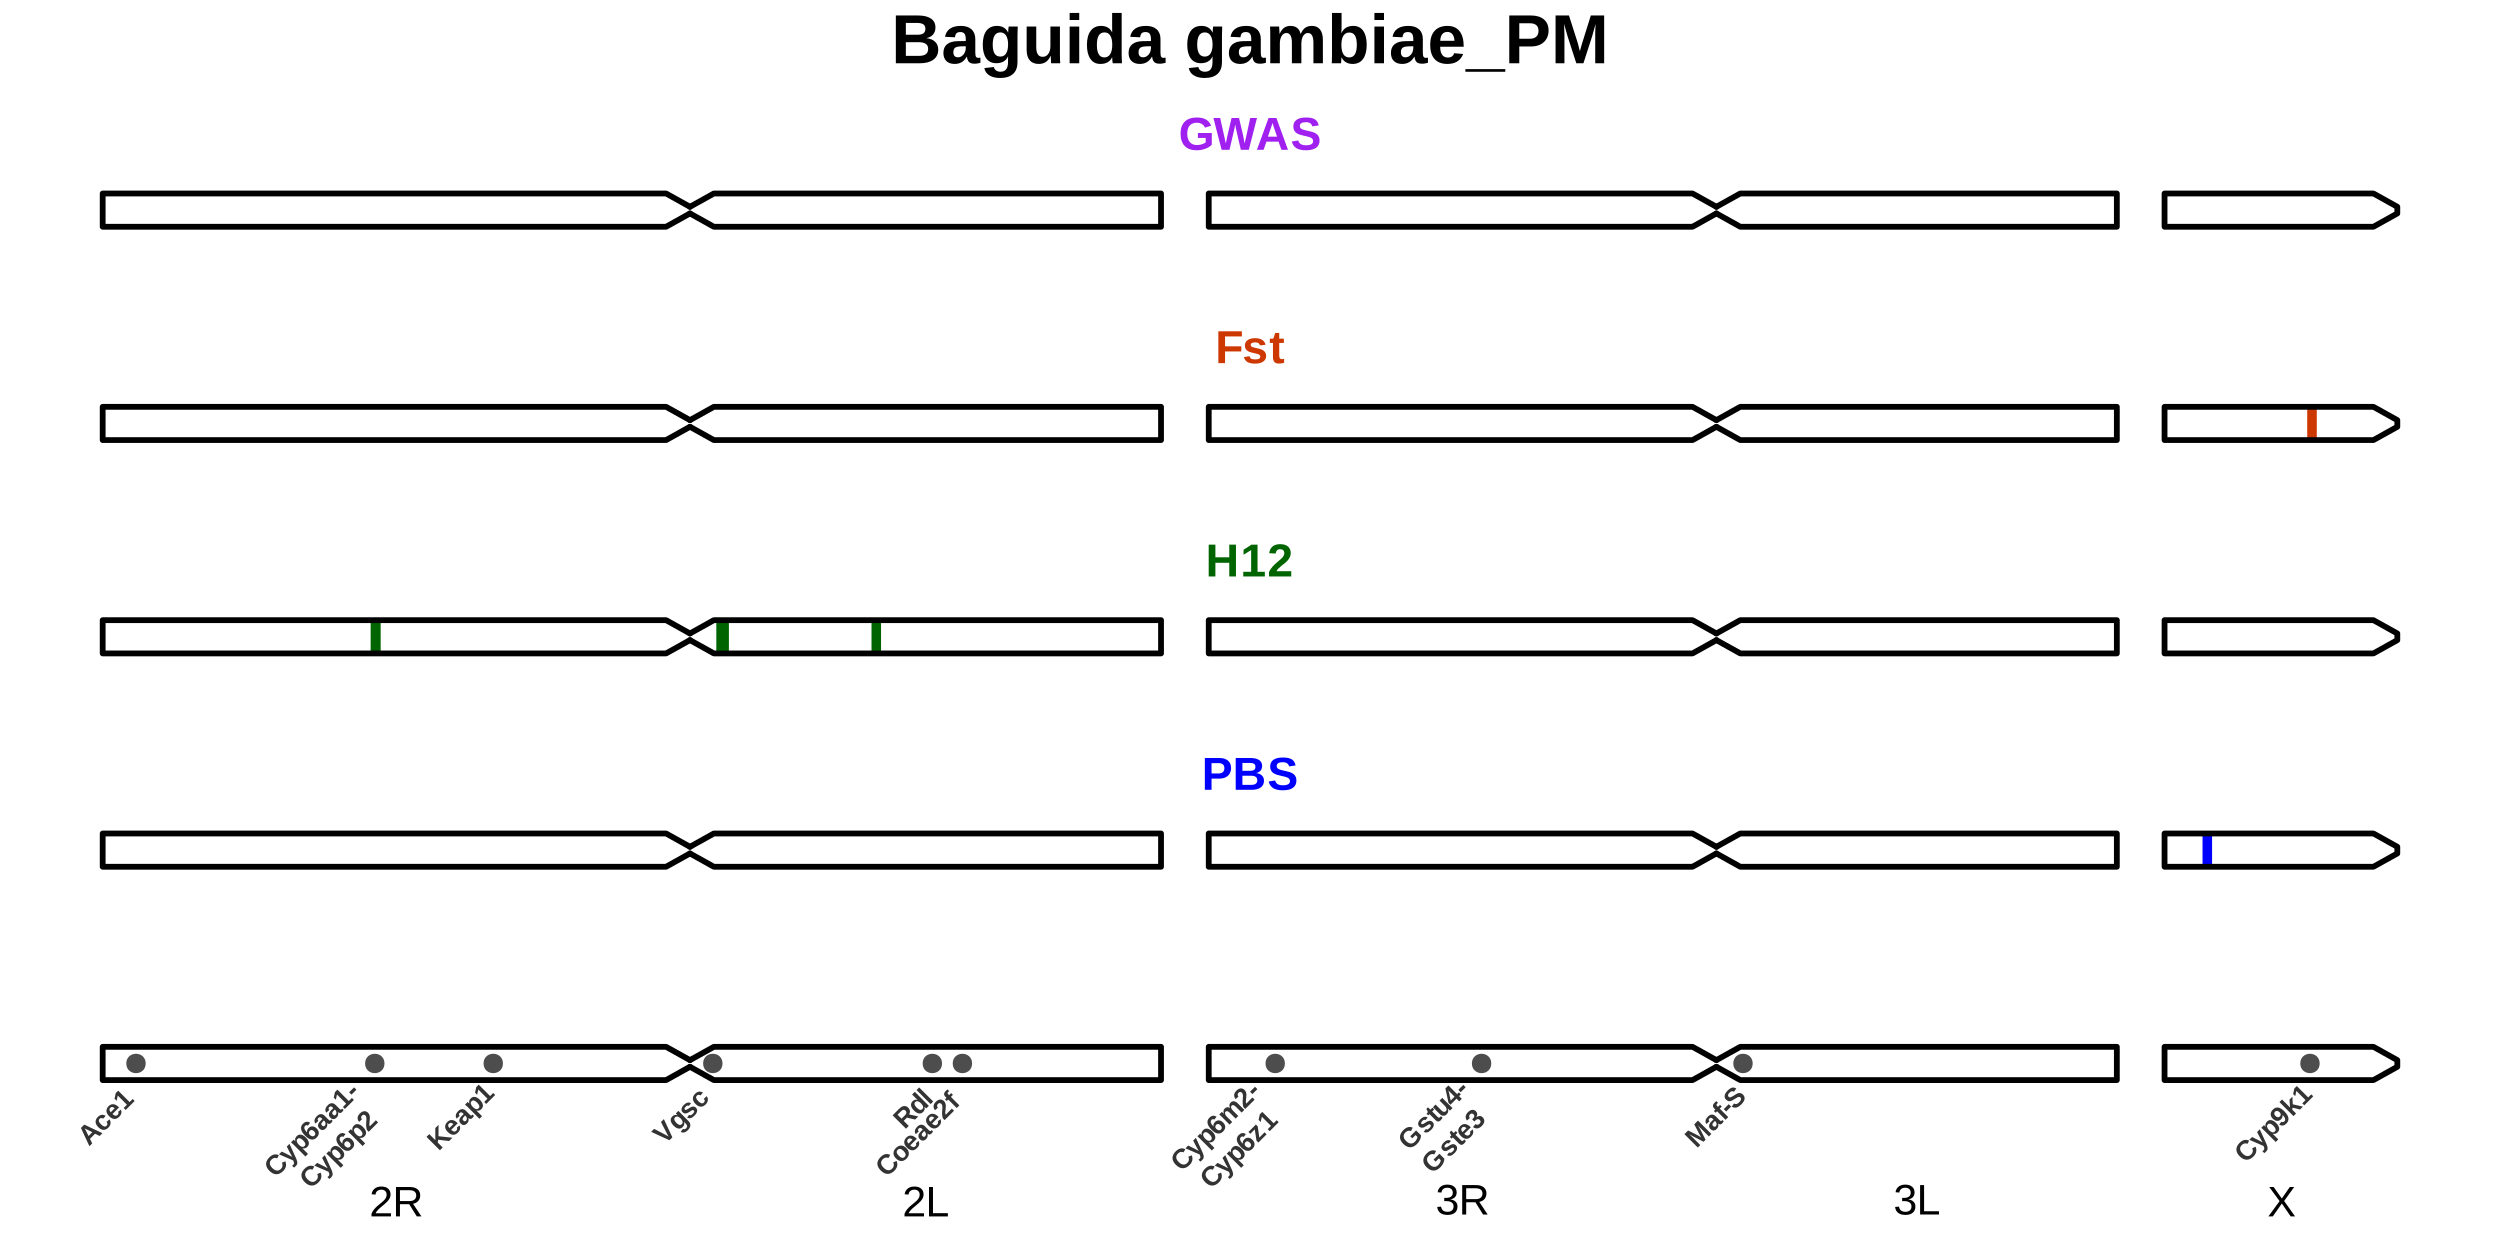 <?xml version="1.0" encoding="UTF-8"?>
<svg xmlns="http://www.w3.org/2000/svg" xmlns:xlink="http://www.w3.org/1999/xlink" width="648pt" height="324pt" viewBox="0 0 648 324" version="1.1">
<defs>
<g>
<symbol overflow="visible" id="glyph0-0">
<path style="stroke:none;" d="M 1.203 -8.25 L 7.797 -8.25 L 7.797 0 L 1.203 0 Z M 1.641 -7.812 L 1.641 -0.453 L 7.344 -0.453 L 7.344 -7.812 Z M 1.641 -7.812 "/>
</symbol>
<symbol overflow="visible" id="glyph0-1">
<path style="stroke:none;" d="M 4.719 -1.234 C 5.164 -1.234 5.598 -1.297 6.016 -1.422 C 6.441 -1.555 6.773 -1.727 7.016 -1.938 L 7.016 -3.078 L 5 -3.078 L 5 -4.359 L 8.594 -4.359 L 8.594 -1.312 C 8.156 -0.863 7.582 -0.508 6.875 -0.25 C 6.176 0 5.441 0.125 4.672 0.125 C 3.328 0.125 2.297 -0.242 1.578 -0.984 C 0.859 -1.734 0.5 -2.797 0.5 -4.172 C 0.5 -5.523 0.859 -6.562 1.578 -7.281 C 2.305 -8.008 3.352 -8.375 4.719 -8.375 C 6.656 -8.375 7.891 -7.66 8.422 -6.234 L 6.828 -5.75 C 6.648 -6.164 6.379 -6.477 6.016 -6.688 C 5.648 -6.906 5.219 -7.016 4.719 -7.016 C 3.906 -7.016 3.285 -6.77 2.859 -6.281 C 2.441 -5.789 2.234 -5.086 2.234 -4.172 C 2.234 -3.234 2.453 -2.508 2.891 -2 C 3.328 -1.488 3.938 -1.234 4.719 -1.234 Z M 4.719 -1.234 "/>
</symbol>
<symbol overflow="visible" id="glyph0-2">
<path style="stroke:none;" d="M 9.188 0 L 7.125 0 L 6.016 -4.781 C 5.879 -5.344 5.766 -5.93 5.672 -6.547 C 5.578 -6.023 5.5 -5.629 5.438 -5.359 C 5.375 -5.098 4.957 -3.312 4.188 0 L 2.141 0 L 0.016 -8.25 L 1.766 -8.25 L 2.953 -2.922 L 3.234 -1.641 C 3.336 -2.18 3.441 -2.695 3.547 -3.188 C 3.648 -3.688 4.039 -5.375 4.719 -8.25 L 6.656 -8.25 L 7.688 -3.859 C 7.77 -3.535 7.91 -2.797 8.109 -1.641 L 8.25 -2.312 L 8.562 -3.656 L 9.562 -8.25 L 11.312 -8.25 Z M 9.188 0 "/>
</symbol>
<symbol overflow="visible" id="glyph0-3">
<path style="stroke:none;" d="M 6.641 0 L 5.906 -2.109 L 2.766 -2.109 L 2.031 0 L 0.297 0 L 3.312 -8.25 L 5.344 -8.25 L 8.344 0 Z M 4.328 -6.984 L 4.297 -6.859 C 4.254 -6.711 4.207 -6.551 4.156 -6.375 C 4.102 -6.195 3.766 -5.207 3.141 -3.406 L 5.516 -3.406 L 4.703 -5.781 L 4.453 -6.578 Z M 4.328 -6.984 "/>
</symbol>
<symbol overflow="visible" id="glyph0-4">
<path style="stroke:none;" d="M 7.531 -2.375 C 7.531 -1.57 7.227 -0.953 6.625 -0.516 C 6.031 -0.086 5.156 0.125 4 0.125 C 2.938 0.125 2.102 -0.062 1.5 -0.438 C 0.906 -0.82 0.52 -1.395 0.344 -2.156 L 2.016 -2.422 C 2.129 -1.984 2.348 -1.664 2.672 -1.469 C 3.004 -1.27 3.461 -1.172 4.047 -1.172 C 5.254 -1.172 5.859 -1.539 5.859 -2.281 C 5.859 -2.508 5.785 -2.703 5.641 -2.859 C 5.504 -3.016 5.312 -3.141 5.062 -3.234 C 4.812 -3.336 4.328 -3.461 3.609 -3.609 C 2.992 -3.754 2.562 -3.867 2.312 -3.953 C 2.07 -4.047 1.852 -4.148 1.656 -4.266 C 1.469 -4.391 1.305 -4.535 1.172 -4.703 C 1.035 -4.867 0.926 -5.062 0.844 -5.281 C 0.77 -5.508 0.734 -5.773 0.734 -6.078 C 0.734 -6.816 1.016 -7.383 1.578 -7.781 C 2.141 -8.176 2.953 -8.375 4.016 -8.375 C 5.047 -8.375 5.816 -8.211 6.328 -7.891 C 6.836 -7.578 7.164 -7.051 7.312 -6.312 L 5.641 -6.078 C 5.555 -6.43 5.379 -6.695 5.109 -6.875 C 4.848 -7.062 4.473 -7.156 3.984 -7.156 C 2.941 -7.156 2.422 -6.828 2.422 -6.172 C 2.422 -5.953 2.473 -5.773 2.578 -5.641 C 2.691 -5.504 2.859 -5.391 3.078 -5.297 C 3.297 -5.203 3.738 -5.082 4.406 -4.938 C 5.195 -4.77 5.766 -4.613 6.109 -4.469 C 6.453 -4.32 6.723 -4.156 6.922 -3.969 C 7.117 -3.781 7.27 -3.551 7.375 -3.281 C 7.477 -3.02 7.531 -2.719 7.531 -2.375 Z M 7.531 -2.375 "/>
</symbol>
<symbol overflow="visible" id="glyph0-5">
<path style="stroke:none;" d="M 2.531 -6.922 L 2.531 -4.359 L 6.75 -4.359 L 6.75 -3.031 L 2.531 -3.031 L 2.531 0 L 0.797 0 L 0.797 -8.25 L 6.891 -8.25 L 6.891 -6.922 Z M 2.531 -6.922 "/>
</symbol>
<symbol overflow="visible" id="glyph0-6">
<path style="stroke:none;" d="M 6.188 -1.859 C 6.188 -1.242 5.93 -0.758 5.422 -0.406 C 4.922 -0.051 4.227 0.125 3.344 0.125 C 2.477 0.125 1.812 -0.008 1.344 -0.281 C 0.883 -0.562 0.578 -0.992 0.422 -1.578 L 1.875 -1.797 C 1.957 -1.492 2.098 -1.281 2.297 -1.156 C 2.492 -1.031 2.844 -0.969 3.344 -0.969 C 3.801 -0.969 4.133 -1.023 4.344 -1.141 C 4.562 -1.266 4.672 -1.453 4.672 -1.703 C 4.672 -1.898 4.582 -2.055 4.406 -2.172 C 4.238 -2.297 3.953 -2.398 3.547 -2.484 C 2.617 -2.672 1.992 -2.844 1.672 -3 C 1.348 -3.156 1.098 -3.359 0.922 -3.609 C 0.754 -3.859 0.672 -4.172 0.672 -4.547 C 0.672 -5.148 0.906 -5.617 1.375 -5.953 C 1.844 -6.297 2.504 -6.469 3.359 -6.469 C 4.109 -6.469 4.711 -6.316 5.172 -6.016 C 5.629 -5.723 5.914 -5.301 6.031 -4.75 L 4.578 -4.594 C 4.523 -4.852 4.406 -5.047 4.219 -5.172 C 4.039 -5.305 3.754 -5.375 3.359 -5.375 C 2.961 -5.375 2.664 -5.32 2.469 -5.219 C 2.281 -5.113 2.188 -4.945 2.188 -4.719 C 2.188 -4.531 2.258 -4.383 2.406 -4.281 C 2.562 -4.176 2.816 -4.086 3.172 -4.016 C 3.672 -3.91 4.109 -3.805 4.484 -3.703 C 4.867 -3.598 5.176 -3.469 5.406 -3.312 C 5.645 -3.164 5.832 -2.973 5.969 -2.734 C 6.113 -2.504 6.188 -2.211 6.188 -1.859 Z M 6.188 -1.859 "/>
</symbol>
<symbol overflow="visible" id="glyph0-7">
<path style="stroke:none;" d="M 2.469 0.109 C 1.977 0.109 1.602 -0.02 1.344 -0.281 C 1.082 -0.551 0.953 -0.953 0.953 -1.484 L 0.953 -5.234 L 0.141 -5.234 L 0.141 -6.344 L 1.031 -6.344 L 1.547 -7.828 L 2.578 -7.828 L 2.578 -6.344 L 3.781 -6.344 L 3.781 -5.234 L 2.578 -5.234 L 2.578 -1.938 C 2.578 -1.625 2.633 -1.395 2.75 -1.25 C 2.875 -1.102 3.055 -1.031 3.297 -1.031 C 3.43 -1.031 3.613 -1.055 3.844 -1.109 L 3.844 -0.094 C 3.438 0.039 2.977 0.109 2.469 0.109 Z M 2.469 0.109 "/>
</symbol>
<symbol overflow="visible" id="glyph0-8">
<path style="stroke:none;" d="M 6.125 0 L 6.125 -3.547 L 2.531 -3.547 L 2.531 0 L 0.797 0 L 0.797 -8.25 L 2.531 -8.25 L 2.531 -4.969 L 6.125 -4.969 L 6.125 -8.25 L 7.859 -8.25 L 7.859 0 Z M 6.125 0 "/>
</symbol>
<symbol overflow="visible" id="glyph0-9">
<path style="stroke:none;" d="M 0.75 0 L 0.75 -1.219 L 2.797 -1.219 L 2.797 -6.859 L 0.828 -5.625 L 0.828 -6.922 L 2.891 -8.25 L 4.453 -8.25 L 4.453 -1.219 L 6.344 -1.219 L 6.344 0 Z M 0.75 0 "/>
</symbol>
<symbol overflow="visible" id="glyph0-10">
<path style="stroke:none;" d="M 0.422 0 L 0.422 -1.141 C 0.629 -1.617 0.93 -2.082 1.328 -2.531 C 1.723 -2.977 2.223 -3.445 2.828 -3.938 C 3.41 -4.406 3.816 -4.789 4.047 -5.094 C 4.273 -5.395 4.391 -5.691 4.391 -5.984 C 4.391 -6.703 4.031 -7.062 3.312 -7.062 C 2.957 -7.062 2.688 -6.969 2.5 -6.781 C 2.32 -6.594 2.203 -6.312 2.141 -5.938 L 0.484 -6.031 C 0.578 -6.789 0.863 -7.367 1.344 -7.766 C 1.82 -8.172 2.473 -8.375 3.297 -8.375 C 4.191 -8.375 4.875 -8.172 5.344 -7.766 C 5.82 -7.359 6.062 -6.789 6.062 -6.062 C 6.062 -5.676 5.984 -5.328 5.828 -5.016 C 5.68 -4.703 5.488 -4.41 5.25 -4.141 C 5.008 -3.879 4.742 -3.633 4.453 -3.406 C 4.16 -3.176 3.879 -2.953 3.609 -2.734 C 3.336 -2.516 3.086 -2.289 2.859 -2.062 C 2.641 -1.844 2.473 -1.609 2.359 -1.359 L 6.188 -1.359 L 6.188 0 Z M 0.422 0 "/>
</symbol>
<symbol overflow="visible" id="glyph0-11">
<path style="stroke:none;" d="M 7.594 -5.641 C 7.594 -5.109 7.473 -4.633 7.234 -4.219 C 6.992 -3.801 6.645 -3.477 6.188 -3.25 C 5.738 -3.02 5.203 -2.906 4.578 -2.906 L 2.531 -2.906 L 2.531 0 L 0.797 0 L 0.797 -8.25 L 4.516 -8.25 C 5.504 -8.25 6.266 -8.02 6.797 -7.562 C 7.328 -7.113 7.594 -6.473 7.594 -5.641 Z M 5.859 -5.609 C 5.859 -6.484 5.344 -6.922 4.312 -6.922 L 2.531 -6.922 L 2.531 -4.234 L 4.359 -4.234 C 4.836 -4.234 5.207 -4.352 5.469 -4.594 C 5.727 -4.832 5.859 -5.172 5.859 -5.609 Z M 5.859 -5.609 "/>
</symbol>
<symbol overflow="visible" id="glyph0-12">
<path style="stroke:none;" d="M 8.125 -2.359 C 8.125 -1.609 7.844 -1.023 7.281 -0.609 C 6.719 -0.203 5.938 0 4.938 0 L 0.797 0 L 0.797 -8.25 L 4.578 -8.25 C 5.586 -8.25 6.348 -8.07 6.859 -7.719 C 7.379 -7.375 7.641 -6.863 7.641 -6.188 C 7.641 -5.719 7.508 -5.32 7.25 -5 C 7 -4.676 6.609 -4.457 6.078 -4.344 C 6.742 -4.258 7.25 -4.047 7.594 -3.703 C 7.945 -3.367 8.125 -2.922 8.125 -2.359 Z M 5.906 -5.953 C 5.906 -6.316 5.785 -6.578 5.547 -6.734 C 5.316 -6.891 4.969 -6.969 4.5 -6.969 L 2.531 -6.969 L 2.531 -4.922 L 4.516 -4.922 C 5.004 -4.922 5.359 -5.004 5.578 -5.172 C 5.797 -5.348 5.906 -5.609 5.906 -5.953 Z M 6.391 -2.484 C 6.391 -3.266 5.832 -3.656 4.719 -3.656 L 2.531 -3.656 L 2.531 -1.281 L 4.781 -1.281 C 5.344 -1.281 5.75 -1.379 6 -1.578 C 6.258 -1.785 6.391 -2.086 6.391 -2.484 Z M 6.391 -2.484 "/>
</symbol>
<symbol overflow="visible" id="glyph1-0">
<path style="stroke:none;" d="M -2.953 -3.984 L -0.203 -6.734 L 3.266 -3.266 L 0.516 -0.516 Z M -2.578 -3.984 L 0.516 -0.891 L 2.891 -3.266 L -0.203 -6.359 Z M -2.578 -3.984 "/>
</symbol>
<symbol overflow="visible" id="glyph1-1">
<path style="stroke:none;" d="M 2.062 -2.062 L 1.312 -1.312 L -3.438 -3.5 L -2.672 -4.266 L 0.266 -2.734 C 0.441 -2.641 0.723 -2.484 1.109 -2.266 L 0.938 -2.531 L 0.625 -3.094 L -0.891 -6.047 L -0.141 -6.797 Z M 2.062 -2.062 "/>
</symbol>
<symbol overflow="visible" id="glyph1-2">
<path style="stroke:none;" d="M 2.547 -0.391 C 2.223 -0.066 1.898 0.129 1.578 0.203 C 1.254 0.273 0.957 0.219 0.688 0.031 L 1.266 -0.734 C 1.41 -0.648 1.551 -0.617 1.688 -0.641 C 1.832 -0.672 1.969 -0.75 2.094 -0.875 C 2.289 -1.07 2.375 -1.273 2.344 -1.484 C 2.312 -1.691 2.18 -1.91 1.953 -2.141 L 1.547 -2.547 C 1.723 -2.055 1.602 -1.602 1.188 -1.188 C 0.875 -0.875 0.516 -0.75 0.109 -0.812 C -0.297 -0.875 -0.711 -1.117 -1.141 -1.547 C -1.578 -1.984 -1.828 -2.41 -1.891 -2.828 C -1.953 -3.242 -1.816 -3.617 -1.484 -3.953 C -1.098 -4.336 -0.664 -4.445 -0.188 -4.281 L -0.172 -4.297 C -0.223 -4.348 -0.297 -4.426 -0.391 -4.531 C -0.492 -4.645 -0.551 -4.719 -0.562 -4.75 L 0.078 -5.391 C 0.254 -5.211 0.457 -5.008 0.688 -4.781 L 2.656 -2.812 C 3.031 -2.438 3.207 -2.039 3.188 -1.625 C 3.164 -1.207 2.953 -0.797 2.547 -0.391 Z M 0.672 -3.422 C 0.398 -3.691 0.141 -3.852 -0.109 -3.906 C -0.367 -3.969 -0.586 -3.91 -0.766 -3.734 C -1.141 -3.359 -1.023 -2.867 -0.422 -2.266 C 0.148 -1.691 0.625 -1.594 1 -1.969 C 1.176 -2.145 1.234 -2.359 1.172 -2.609 C 1.117 -2.867 0.953 -3.141 0.672 -3.422 Z M 0.672 -3.422 "/>
</symbol>
<symbol overflow="visible" id="glyph1-3">
<path style="stroke:none;" d="M 1.828 -3.359 C 2.078 -3.109 2.172 -2.805 2.109 -2.453 C 2.047 -2.098 1.828 -1.734 1.453 -1.359 C 1.078 -0.984 0.738 -0.758 0.438 -0.688 C 0.133 -0.613 -0.172 -0.66 -0.484 -0.828 L 0.031 -1.531 C 0.195 -1.445 0.348 -1.422 0.484 -1.453 C 0.617 -1.484 0.789 -1.602 1 -1.812 C 1.188 -2 1.301 -2.16 1.344 -2.297 C 1.383 -2.43 1.348 -2.555 1.234 -2.672 C 1.148 -2.754 1.047 -2.785 0.922 -2.766 C 0.805 -2.754 0.648 -2.672 0.453 -2.516 C -0.016 -2.211 -0.348 -2.023 -0.547 -1.953 C -0.754 -1.891 -0.945 -1.875 -1.125 -1.906 C -1.301 -1.938 -1.469 -2.031 -1.625 -2.188 C -1.875 -2.438 -1.973 -2.734 -1.922 -3.078 C -1.867 -3.422 -1.66 -3.773 -1.297 -4.141 C -0.984 -4.453 -0.664 -4.641 -0.344 -4.703 C -0.031 -4.773 0.258 -4.719 0.531 -4.531 L -0.016 -3.859 C -0.141 -3.941 -0.266 -3.969 -0.391 -3.938 C -0.523 -3.914 -0.672 -3.828 -0.828 -3.672 C -1.004 -3.492 -1.109 -3.344 -1.141 -3.219 C -1.18 -3.102 -1.156 -3 -1.062 -2.906 C -0.977 -2.82 -0.883 -2.789 -0.781 -2.812 C -0.676 -2.832 -0.535 -2.898 -0.359 -3.016 C -0.109 -3.18 0.117 -3.32 0.328 -3.438 C 0.535 -3.551 0.719 -3.625 0.875 -3.656 C 1.039 -3.695 1.203 -3.695 1.359 -3.656 C 1.516 -3.613 1.672 -3.516 1.828 -3.359 Z M 1.828 -3.359 "/>
</symbol>
<symbol overflow="visible" id="glyph1-4">
<path style="stroke:none;" d="M 1.5 -1.406 C 1.094 -1 0.66 -0.805 0.203 -0.828 C -0.242 -0.859 -0.68 -1.086 -1.109 -1.516 C -1.555 -1.961 -1.789 -2.414 -1.812 -2.875 C -1.832 -3.332 -1.641 -3.766 -1.234 -4.172 C -0.922 -4.484 -0.586 -4.664 -0.234 -4.719 C 0.117 -4.77 0.461 -4.68 0.797 -4.453 L 0.141 -3.734 C -0.004 -3.836 -0.156 -3.891 -0.312 -3.891 C -0.477 -3.898 -0.633 -3.832 -0.781 -3.688 C -1.133 -3.332 -1.016 -2.859 -0.422 -2.266 C 0.191 -1.648 0.68 -1.523 1.047 -1.891 C 1.18 -2.023 1.25 -2.176 1.25 -2.344 C 1.258 -2.52 1.188 -2.695 1.031 -2.875 L 1.766 -3.547 C 1.93 -3.336 2.031 -3.109 2.062 -2.859 C 2.094 -2.609 2.062 -2.359 1.969 -2.109 C 1.875 -1.859 1.719 -1.625 1.5 -1.406 Z M 1.5 -1.406 "/>
</symbol>
<symbol overflow="visible" id="glyph1-5">
<path style="stroke:none;" d="M 2.719 -2.719 L 0.594 -3.219 L -0.25 -2.375 L 1.062 -1.062 L 0.344 -0.344 L -3.125 -3.812 L -1.406 -5.531 C -0.988 -5.945 -0.578 -6.176 -0.172 -6.219 C 0.234 -6.258 0.598 -6.117 0.922 -5.797 C 1.172 -5.547 1.316 -5.266 1.359 -4.953 C 1.398 -4.641 1.328 -4.336 1.141 -4.047 L 3.531 -3.531 Z M 0.219 -5.031 C -0.113 -5.363 -0.492 -5.316 -0.922 -4.891 L -1.844 -3.969 L -0.812 -2.938 L 0.141 -3.891 C 0.336 -4.086 0.441 -4.285 0.453 -4.484 C 0.461 -4.68 0.383 -4.863 0.219 -5.031 Z M 0.219 -5.031 "/>
</symbol>
<symbol overflow="visible" id="glyph1-6">
<path style="stroke:none;" d="M 2.078 -2.078 C 2.047 -2.086 1.977 -2.141 1.875 -2.234 C 1.77 -2.328 1.68 -2.41 1.609 -2.484 L 1.594 -2.469 C 1.758 -1.988 1.641 -1.547 1.234 -1.141 C 0.922 -0.828 0.555 -0.703 0.141 -0.766 C -0.266 -0.836 -0.688 -1.094 -1.125 -1.531 C -1.562 -1.969 -1.812 -2.395 -1.875 -2.812 C -1.938 -3.227 -1.805 -3.598 -1.484 -3.922 C -1.285 -4.117 -1.078 -4.242 -0.859 -4.297 C -0.648 -4.359 -0.438 -4.352 -0.219 -4.281 L -0.203 -4.297 L -0.641 -4.703 L -1.609 -5.672 L -0.906 -6.375 L 2.156 -3.312 C 2.32 -3.145 2.516 -2.953 2.734 -2.734 Z M 0.703 -3.391 C 0.41 -3.68 0.141 -3.852 -0.109 -3.906 C -0.367 -3.969 -0.586 -3.91 -0.766 -3.734 C -0.961 -3.535 -1.031 -3.316 -0.969 -3.078 C -0.906 -2.836 -0.719 -2.562 -0.406 -2.25 C 0.195 -1.645 0.68 -1.523 1.047 -1.891 C 1.234 -2.078 1.297 -2.301 1.234 -2.562 C 1.172 -2.82 0.992 -3.098 0.703 -3.391 Z M 0.703 -3.391 "/>
</symbol>
<symbol overflow="visible" id="glyph1-7">
<path style="stroke:none;" d="M 0.359 -0.359 L -3.281 -4 L -2.609 -4.672 L 1.031 -1.031 Z M 0.359 -0.359 "/>
</symbol>
<symbol overflow="visible" id="glyph1-8">
<path style="stroke:none;" d="M 1.438 -2.469 C 1.875 -2.906 1.957 -3.438 1.688 -4.062 L 2.562 -4.438 C 2.758 -3.969 2.805 -3.52 2.703 -3.094 C 2.609 -2.676 2.375 -2.281 2 -1.906 C 1.438 -1.344 0.848 -1.066 0.234 -1.078 C -0.379 -1.086 -0.973 -1.379 -1.547 -1.953 C -2.117 -2.523 -2.41 -3.109 -2.422 -3.703 C -2.43 -4.297 -2.156 -4.875 -1.594 -5.438 C -1.188 -5.844 -0.773 -6.094 -0.359 -6.188 C 0.055 -6.281 0.477 -6.219 0.906 -6 L 0.438 -5.188 C 0.207 -5.312 -0.035 -5.348 -0.297 -5.297 C -0.555 -5.242 -0.797 -5.109 -1.016 -4.891 C -1.336 -4.566 -1.484 -4.219 -1.453 -3.844 C -1.422 -3.469 -1.207 -3.082 -0.812 -2.688 C -0.414 -2.289 -0.023 -2.07 0.359 -2.031 C 0.742 -1.988 1.102 -2.133 1.438 -2.469 Z M 1.438 -2.469 "/>
</symbol>
<symbol overflow="visible" id="glyph1-9">
<path style="stroke:none;" d="M 1.547 -4.234 C 1.984 -3.797 2.203 -3.332 2.203 -2.844 C 2.211 -2.363 2.004 -1.91 1.578 -1.484 C 1.16 -1.066 0.711 -0.863 0.234 -0.875 C -0.242 -0.883 -0.703 -1.109 -1.141 -1.547 C -1.566 -1.973 -1.781 -2.422 -1.781 -2.891 C -1.789 -3.367 -1.582 -3.82 -1.156 -4.25 C -0.719 -4.688 -0.27 -4.898 0.188 -4.891 C 0.656 -4.891 1.109 -4.672 1.547 -4.234 Z M 0.812 -3.5 C 0.5 -3.812 0.223 -3.984 -0.016 -4.016 C -0.266 -4.055 -0.488 -3.977 -0.688 -3.781 C -1.102 -3.363 -1.016 -2.859 -0.422 -2.266 C -0.117 -1.961 0.156 -1.781 0.406 -1.719 C 0.664 -1.664 0.898 -1.742 1.109 -1.953 C 1.523 -2.367 1.426 -2.883 0.812 -3.5 Z M 0.812 -3.5 "/>
</symbol>
<symbol overflow="visible" id="glyph1-10">
<path style="stroke:none;" d="M 1.484 -1.391 C 1.086 -0.992 0.664 -0.805 0.219 -0.828 C -0.227 -0.848 -0.68 -1.086 -1.141 -1.547 C -1.578 -1.984 -1.805 -2.426 -1.828 -2.875 C -1.848 -3.32 -1.656 -3.75 -1.25 -4.156 C -0.875 -4.531 -0.457 -4.691 0 -4.641 C 0.445 -4.598 0.914 -4.332 1.406 -3.844 L 1.438 -3.812 L -0.266 -2.109 C -0.016 -1.859 0.223 -1.711 0.453 -1.672 C 0.691 -1.641 0.898 -1.711 1.078 -1.891 C 1.316 -2.129 1.359 -2.391 1.203 -2.672 L 1.906 -3.25 C 2.207 -2.594 2.066 -1.973 1.484 -1.391 Z M -0.844 -3.719 C -1.008 -3.551 -1.078 -3.367 -1.047 -3.172 C -1.016 -2.973 -0.906 -2.77 -0.719 -2.562 L 0.312 -3.594 C 0.094 -3.789 -0.113 -3.898 -0.312 -3.922 C -0.508 -3.941 -0.688 -3.875 -0.844 -3.719 Z M -0.844 -3.719 "/>
</symbol>
<symbol overflow="visible" id="glyph1-11">
<path style="stroke:none;" d="M 1.016 -0.922 C 0.754 -0.66 0.477 -0.523 0.188 -0.516 C -0.094 -0.516 -0.359 -0.641 -0.609 -0.891 C -0.891 -1.172 -1.008 -1.473 -0.969 -1.797 C -0.938 -2.129 -0.754 -2.461 -0.422 -2.797 L 0.156 -3.375 L 0.016 -3.516 C -0.16 -3.691 -0.316 -3.789 -0.453 -3.812 C -0.598 -3.844 -0.742 -3.785 -0.891 -3.641 C -1.016 -3.516 -1.078 -3.395 -1.078 -3.281 C -1.078 -3.164 -1.016 -3.035 -0.891 -2.891 L -1.656 -2.188 C -1.875 -2.488 -1.945 -2.801 -1.875 -3.125 C -1.812 -3.457 -1.613 -3.789 -1.281 -4.125 C -0.957 -4.445 -0.617 -4.617 -0.266 -4.641 C 0.086 -4.66 0.414 -4.52 0.719 -4.219 L 1.688 -3.25 C 1.832 -3.102 1.945 -3.016 2.031 -2.984 C 2.125 -2.961 2.211 -2.992 2.297 -3.078 C 2.348 -3.129 2.395 -3.188 2.438 -3.25 L 2.812 -2.875 C 2.77 -2.812 2.734 -2.758 2.703 -2.719 C 2.68 -2.688 2.656 -2.648 2.625 -2.609 C 2.602 -2.578 2.578 -2.539 2.547 -2.5 C 2.516 -2.457 2.473 -2.41 2.422 -2.359 C 2.242 -2.18 2.07 -2.094 1.906 -2.094 C 1.738 -2.094 1.566 -2.172 1.391 -2.328 L 1.375 -2.312 C 1.52 -1.77 1.398 -1.305 1.016 -0.922 Z M 0.531 -3 L 0.203 -2.641 C 0.035 -2.473 -0.062 -2.336 -0.094 -2.234 C -0.133 -2.141 -0.141 -2.047 -0.109 -1.953 C -0.086 -1.867 -0.031 -1.781 0.062 -1.688 C 0.188 -1.562 0.305 -1.492 0.422 -1.484 C 0.535 -1.473 0.645 -1.52 0.75 -1.625 C 0.852 -1.727 0.922 -1.852 0.953 -2 C 0.992 -2.156 0.984 -2.305 0.922 -2.453 C 0.867 -2.609 0.785 -2.742 0.672 -2.859 Z M 0.531 -3 "/>
</symbol>
<symbol overflow="visible" id="glyph1-12">
<path style="stroke:none;" d="M 0.172 -0.172 L -0.297 -0.641 C -0.398 -0.93 -0.461 -1.254 -0.484 -1.609 C -0.516 -1.973 -0.504 -2.379 -0.453 -2.828 C -0.41 -3.266 -0.406 -3.598 -0.438 -3.828 C -0.469 -4.055 -0.547 -4.234 -0.672 -4.359 C -0.973 -4.66 -1.273 -4.66 -1.578 -4.359 C -1.723 -4.211 -1.797 -4.062 -1.797 -3.906 C -1.797 -3.75 -1.727 -3.57 -1.594 -3.375 L -2.328 -2.734 C -2.609 -3.098 -2.734 -3.461 -2.703 -3.828 C -2.672 -4.191 -2.484 -4.547 -2.141 -4.891 C -1.766 -5.266 -1.391 -5.469 -1.016 -5.5 C -0.641 -5.531 -0.301 -5.395 0 -5.094 C 0.164 -4.926 0.281 -4.742 0.344 -4.547 C 0.414 -4.359 0.457 -4.16 0.469 -3.953 C 0.477 -3.742 0.469 -3.523 0.438 -3.297 C 0.414 -3.078 0.395 -2.863 0.375 -2.656 C 0.352 -2.445 0.336 -2.25 0.328 -2.062 C 0.328 -1.883 0.363 -1.719 0.438 -1.562 L 2.031 -3.156 L 2.594 -2.594 Z M 0.172 -0.172 "/>
</symbol>
<symbol overflow="visible" id="glyph1-13">
<path style="stroke:none;" d="M -1.047 -3.359 L 1.156 -1.156 L 0.469 -0.469 L -1.734 -2.672 L -2.109 -2.297 L -2.562 -2.75 L -2.188 -3.125 L -2.469 -3.406 C -2.707 -3.645 -2.816 -3.883 -2.797 -4.125 C -2.785 -4.375 -2.648 -4.629 -2.391 -4.891 C -2.254 -5.023 -2.098 -5.16 -1.922 -5.297 L -1.484 -4.859 C -1.555 -4.805 -1.629 -4.742 -1.703 -4.672 C -1.828 -4.547 -1.891 -4.438 -1.891 -4.344 C -1.891 -4.25 -1.832 -4.145 -1.719 -4.031 L -1.5 -3.812 L -0.969 -4.344 L -0.516 -3.891 Z M -1.047 -3.359 "/>
</symbol>
<symbol overflow="visible" id="glyph1-14">
<path style="stroke:none;" d="M 2.781 -2.781 L 1.578 -3.359 L 0.266 -2.047 L 0.844 -0.844 L 0.125 -0.125 L -2.078 -4.859 L -1.219 -5.719 L 3.5 -3.5 Z M -1.094 -4.75 L -1.094 -4.688 C -1.031 -4.602 -0.973 -4.516 -0.922 -4.422 C -0.867 -4.328 -0.598 -3.773 -0.109 -2.766 L 0.875 -3.75 L -0.453 -4.422 L -0.906 -4.625 Z M -1.094 -4.75 "/>
</symbol>
<symbol overflow="visible" id="glyph1-15">
<path style="stroke:none;" d="M 0.328 -0.328 L -0.188 -0.844 L 0.656 -1.688 L -1.719 -4.062 L -2.016 -2.703 L -2.562 -3.25 L -2.25 -4.688 L -1.609 -5.328 L 1.344 -2.375 L 2.141 -3.172 L 2.656 -2.656 Z M 0.328 -0.328 "/>
</symbol>
<symbol overflow="visible" id="glyph1-16">
<path style="stroke:none;" d="M 1.75 0.344 C 1.582 0.508 1.426 0.645 1.281 0.75 L 0.781 0.25 C 0.883 0.188 0.973 0.117 1.047 0.047 C 1.148 -0.055 1.219 -0.156 1.25 -0.25 C 1.281 -0.344 1.285 -0.453 1.266 -0.578 C 1.242 -0.703 1.18 -0.879 1.078 -1.109 L -2.609 -2.703 L -1.891 -3.422 L -0.234 -2.609 C 0.004 -2.492 0.363 -2.301 0.844 -2.031 L 0.672 -2.328 L 0.25 -3.062 L -0.594 -4.719 L 0.109 -5.422 L 1.859 -1.578 C 2.066 -1.098 2.16 -0.719 2.141 -0.438 C 2.117 -0.156 1.988 0.102 1.75 0.344 Z M 1.75 0.344 "/>
</symbol>
<symbol overflow="visible" id="glyph1-17">
<path style="stroke:none;" d="M 1.531 -4.219 C 1.977 -3.77 2.234 -3.336 2.297 -2.922 C 2.359 -2.504 2.223 -2.129 1.891 -1.797 C 1.703 -1.609 1.5 -1.488 1.281 -1.438 C 1.062 -1.383 0.836 -1.391 0.609 -1.453 C 0.648 -1.41 0.797 -1.266 1.047 -1.016 L 2.078 0.016 L 1.406 0.688 L -1.688 -2.406 C -1.945 -2.664 -2.16 -2.859 -2.328 -2.984 L -1.656 -3.656 C -1.625 -3.645 -1.562 -3.598 -1.469 -3.516 C -1.375 -3.43 -1.285 -3.348 -1.203 -3.266 C -1.359 -3.754 -1.234 -4.203 -0.828 -4.609 C -0.516 -4.922 -0.156 -5.039 0.25 -4.969 C 0.664 -4.906 1.094 -4.656 1.531 -4.219 Z M 0.812 -3.5 C 0.207 -4.102 -0.273 -4.223 -0.641 -3.859 C -0.828 -3.672 -0.883 -3.441 -0.812 -3.172 C -0.75 -2.91 -0.578 -2.641 -0.297 -2.359 C -0.004 -2.066 0.266 -1.891 0.516 -1.828 C 0.773 -1.773 1 -1.844 1.188 -2.031 C 1.551 -2.395 1.426 -2.883 0.812 -3.5 Z M 0.812 -3.5 "/>
</symbol>
<symbol overflow="visible" id="glyph1-18">
<path style="stroke:none;" d="M 1.484 -3.766 C 1.859 -3.391 2.047 -2.992 2.047 -2.578 C 2.047 -2.16 1.863 -1.77 1.5 -1.406 C 1.094 -1 0.633 -0.828 0.125 -0.891 C -0.375 -0.961 -0.906 -1.281 -1.469 -1.844 C -2.082 -2.457 -2.438 -3.031 -2.531 -3.562 C -2.625 -4.094 -2.461 -4.566 -2.047 -4.984 C -1.754 -5.273 -1.457 -5.441 -1.156 -5.484 C -0.852 -5.523 -0.531 -5.445 -0.188 -5.25 L -0.75 -4.5 C -1.039 -4.664 -1.297 -4.641 -1.516 -4.422 C -1.691 -4.242 -1.742 -4.008 -1.672 -3.719 C -1.598 -3.426 -1.367 -3.086 -0.984 -2.703 C -1.035 -2.898 -1.023 -3.098 -0.953 -3.297 C -0.891 -3.504 -0.781 -3.688 -0.625 -3.844 C -0.312 -4.156 0.031 -4.301 0.406 -4.281 C 0.789 -4.27 1.148 -4.098 1.484 -3.766 Z M 0.812 -3.031 C 0.602 -3.238 0.406 -3.348 0.219 -3.359 C 0.031 -3.367 -0.141 -3.297 -0.297 -3.141 C -0.453 -2.984 -0.523 -2.805 -0.516 -2.609 C -0.516 -2.422 -0.438 -2.25 -0.281 -2.094 C -0.082 -1.895 0.129 -1.773 0.359 -1.734 C 0.586 -1.691 0.785 -1.754 0.953 -1.922 C 1.109 -2.078 1.172 -2.25 1.141 -2.438 C 1.117 -2.633 1.008 -2.832 0.812 -3.031 Z M 0.812 -3.031 "/>
</symbol>
<symbol overflow="visible" id="glyph1-19">
<path style="stroke:none;" d="M -0.797 -1.203 L -1.406 -1.812 L -0.125 -3.094 L 0.484 -2.484 Z M -0.797 -1.203 "/>
</symbol>
<symbol overflow="visible" id="glyph1-20">
<path style="stroke:none;" d=""/>
</symbol>
<symbol overflow="visible" id="glyph1-21">
<path style="stroke:none;" d="M 2.734 -2.734 L -0.109 -3.078 L -0.203 -2.328 L 1.062 -1.062 L 0.344 -0.344 L -3.125 -3.812 L -2.406 -4.531 L -0.828 -2.953 L -0.844 -6.094 L 0 -6.938 L -0.016 -3.984 L 3.594 -3.594 Z M 2.734 -2.734 "/>
</symbol>
<symbol overflow="visible" id="glyph1-22">
<path style="stroke:none;" d="M 3.219 -3.219 L 1.125 -5.312 C 1.07 -5.363 1.02 -5.41 0.969 -5.453 C 0.926 -5.504 0.727 -5.719 0.375 -6.094 C 0.695 -5.539 0.922 -5.148 1.047 -4.922 L 2.359 -2.359 L 1.844 -1.844 L -0.719 -3.156 L -1.906 -3.812 C -1.5 -3.445 -1.234 -3.203 -1.109 -3.078 L 0.984 -0.984 L 0.344 -0.344 L -3.125 -3.812 L -2.172 -4.766 L 0.406 -3.469 L 0.641 -3.328 L 1.219 -2.969 L 0.812 -3.688 L -0.578 -6.359 L 0.391 -7.328 L 3.859 -3.859 Z M 3.219 -3.219 "/>
</symbol>
<symbol overflow="visible" id="glyph1-23">
<path style="stroke:none;" d="M 2.156 -4.156 C 2.5 -3.812 2.633 -3.426 2.562 -3 C 2.488 -2.57 2.207 -2.113 1.719 -1.625 C 1.281 -1.188 0.852 -0.914 0.438 -0.812 C 0.031 -0.719 -0.367 -0.797 -0.766 -1.047 L -0.172 -1.859 C 0.066 -1.723 0.289 -1.68 0.5 -1.734 C 0.719 -1.797 0.953 -1.953 1.203 -2.203 C 1.703 -2.703 1.797 -3.109 1.484 -3.422 C 1.391 -3.516 1.281 -3.562 1.156 -3.562 C 1.039 -3.57 0.91 -3.547 0.766 -3.484 C 0.617 -3.422 0.363 -3.27 0 -3.031 C -0.32 -2.832 -0.551 -2.695 -0.688 -2.625 C -0.832 -2.562 -0.969 -2.516 -1.094 -2.484 C -1.219 -2.453 -1.344 -2.441 -1.469 -2.453 C -1.602 -2.473 -1.734 -2.516 -1.859 -2.578 C -1.984 -2.641 -2.109 -2.734 -2.234 -2.859 C -2.547 -3.172 -2.664 -3.523 -2.594 -3.922 C -2.531 -4.328 -2.273 -4.754 -1.828 -5.203 C -1.398 -5.629 -1.008 -5.883 -0.656 -5.969 C -0.301 -6.051 0.055 -5.973 0.422 -5.734 L -0.188 -4.906 C -0.363 -5.02 -0.547 -5.062 -0.734 -5.031 C -0.922 -5 -1.117 -4.879 -1.328 -4.672 C -1.766 -4.234 -1.844 -3.875 -1.562 -3.594 C -1.477 -3.508 -1.383 -3.461 -1.281 -3.453 C -1.176 -3.441 -1.062 -3.461 -0.938 -3.516 C -0.812 -3.566 -0.57 -3.695 -0.219 -3.906 C 0.188 -4.188 0.488 -4.367 0.688 -4.453 C 0.883 -4.535 1.066 -4.578 1.234 -4.578 C 1.398 -4.578 1.555 -4.539 1.703 -4.469 C 1.859 -4.406 2.008 -4.301 2.156 -4.156 Z M 2.156 -4.156 "/>
</symbol>
<symbol overflow="visible" id="glyph1-24">
<path style="stroke:none;" d="M 1.469 -2.5 C 1.656 -2.688 1.805 -2.895 1.922 -3.125 C 2.047 -3.363 2.113 -3.57 2.125 -3.75 L 1.641 -4.234 L 0.797 -3.391 L 0.266 -3.922 L 1.781 -5.438 L 3.062 -4.156 C 3.062 -3.781 2.969 -3.395 2.781 -3 C 2.594 -2.602 2.336 -2.242 2.016 -1.922 C 1.441 -1.348 0.848 -1.066 0.234 -1.078 C -0.379 -1.086 -0.973 -1.379 -1.547 -1.953 C -2.117 -2.523 -2.398 -3.113 -2.391 -3.719 C -2.391 -4.332 -2.102 -4.926 -1.531 -5.5 C -0.719 -6.312 0.094 -6.531 0.906 -6.156 L 0.453 -5.266 C 0.203 -5.367 -0.039 -5.391 -0.281 -5.328 C -0.531 -5.273 -0.758 -5.145 -0.969 -4.938 C -1.312 -4.594 -1.469 -4.227 -1.438 -3.844 C -1.406 -3.457 -1.195 -3.07 -0.812 -2.688 C -0.414 -2.289 -0.02 -2.078 0.375 -2.047 C 0.77 -2.016 1.133 -2.164 1.469 -2.5 Z M 1.469 -2.5 "/>
</symbol>
<symbol overflow="visible" id="glyph1-25">
<path style="stroke:none;" d="M 1.078 -0.984 C 0.879 -0.785 0.664 -0.68 0.438 -0.672 C 0.219 -0.672 -0.004 -0.785 -0.234 -1.016 L -1.812 -2.594 L -2.141 -2.266 L -2.594 -2.719 L -2.219 -3.094 L -2.625 -3.938 L -2.203 -4.359 L -1.578 -3.734 L -1.062 -4.25 L -0.609 -3.797 L -1.125 -3.281 L 0.266 -1.891 C 0.391 -1.766 0.504 -1.691 0.609 -1.672 C 0.723 -1.66 0.832 -1.707 0.938 -1.812 C 1 -1.875 1.066 -1.961 1.141 -2.078 L 1.562 -1.656 C 1.457 -1.426 1.297 -1.203 1.078 -0.984 Z M 1.078 -0.984 "/>
</symbol>
<symbol overflow="visible" id="glyph1-26">
<path style="stroke:none;" d="M -1.656 -3.656 L -0.172 -2.172 C 0.297 -1.703 0.691 -1.629 1.016 -1.953 C 1.172 -2.109 1.227 -2.305 1.188 -2.547 C 1.156 -2.797 1.023 -3.035 0.797 -3.266 L -0.625 -4.688 L 0.078 -5.391 L 2.141 -3.328 C 2.367 -3.098 2.566 -2.898 2.734 -2.734 L 2.094 -2.094 C 1.832 -2.312 1.645 -2.477 1.531 -2.594 L 1.516 -2.578 C 1.629 -2.273 1.66 -2.008 1.609 -1.781 C 1.555 -1.551 1.43 -1.336 1.234 -1.141 C 0.953 -0.859 0.648 -0.727 0.328 -0.75 C 0.004 -0.77 -0.32 -0.945 -0.656 -1.281 L -2.344 -2.969 Z M -1.656 -3.656 "/>
</symbol>
<symbol overflow="visible" id="glyph1-27">
<path style="stroke:none;" d="M 1.609 -3.016 L 2.312 -2.312 L 1.656 -1.656 L 0.953 -2.359 L -0.625 -0.781 L -1.141 -1.297 L -1.938 -5 L -1.156 -5.781 L 1.094 -3.531 L 1.547 -3.984 L 2.062 -3.469 Z M -0.703 -4.016 C -0.785 -4.098 -0.875 -4.191 -0.969 -4.297 C -1.07 -4.41 -1.141 -4.484 -1.172 -4.516 C -1.117 -4.379 -1.055 -4.172 -0.984 -3.891 L -0.578 -1.859 L 0.438 -2.875 Z M -0.703 -4.016 "/>
</symbol>
<symbol overflow="visible" id="glyph1-28">
<path style="stroke:none;" d="M 1.656 -3.594 C 1.988 -3.258 2.133 -2.895 2.094 -2.5 C 2.062 -2.113 1.848 -1.723 1.453 -1.328 C 1.078 -0.953 0.691 -0.738 0.297 -0.688 C -0.086 -0.645 -0.461 -0.766 -0.828 -1.047 L -0.188 -1.812 C 0.188 -1.539 0.539 -1.57 0.875 -1.906 C 1.039 -2.07 1.129 -2.238 1.141 -2.406 C 1.148 -2.57 1.07 -2.738 0.906 -2.906 C 0.75 -3.062 0.57 -3.125 0.375 -3.094 C 0.188 -3.07 -0.016 -2.953 -0.234 -2.734 L -0.484 -2.484 L -1.047 -3.047 L -0.812 -3.281 C -0.613 -3.477 -0.504 -3.664 -0.484 -3.844 C -0.461 -4.02 -0.531 -4.188 -0.688 -4.344 C -0.82 -4.477 -0.969 -4.547 -1.125 -4.547 C -1.289 -4.555 -1.453 -4.484 -1.609 -4.328 C -1.742 -4.191 -1.816 -4.039 -1.828 -3.875 C -1.836 -3.707 -1.781 -3.539 -1.656 -3.375 L -2.391 -2.734 C -2.648 -3.078 -2.758 -3.438 -2.719 -3.812 C -2.676 -4.188 -2.484 -4.547 -2.141 -4.891 C -1.773 -5.254 -1.41 -5.457 -1.047 -5.5 C -0.68 -5.539 -0.352 -5.414 -0.062 -5.125 C 0.145 -4.914 0.254 -4.676 0.266 -4.406 C 0.285 -4.145 0.203 -3.867 0.016 -3.578 C 0.316 -3.797 0.609 -3.906 0.891 -3.906 C 1.18 -3.914 1.438 -3.812 1.656 -3.594 Z M 1.656 -3.594 "/>
</symbol>
<symbol overflow="visible" id="glyph1-29">
<path style="stroke:none;" d="M 1.922 -1.922 L 0.438 -3.406 C -0.039 -3.883 -0.414 -3.988 -0.688 -3.719 C -0.832 -3.57 -0.875 -3.379 -0.812 -3.141 C -0.758 -2.91 -0.617 -2.68 -0.391 -2.453 L 1.031 -1.031 L 0.359 -0.359 L -1.703 -2.422 C -1.848 -2.566 -1.969 -2.68 -2.062 -2.766 C -2.156 -2.848 -2.242 -2.922 -2.328 -2.984 L -1.656 -3.656 C -1.633 -3.633 -1.547 -3.555 -1.391 -3.422 C -1.242 -3.297 -1.145 -3.207 -1.094 -3.156 C -1.219 -3.445 -1.258 -3.703 -1.219 -3.922 C -1.188 -4.148 -1.082 -4.352 -0.906 -4.531 C -0.5 -4.938 -0.055 -4.984 0.422 -4.672 L 0.438 -4.688 C 0.32 -4.988 0.281 -5.25 0.312 -5.469 C 0.344 -5.688 0.457 -5.895 0.656 -6.094 C 0.906 -6.344 1.188 -6.445 1.5 -6.406 C 1.82 -6.375 2.148 -6.191 2.484 -5.859 L 4.172 -4.172 L 3.484 -3.484 L 2 -4.969 C 1.52 -5.445 1.145 -5.551 0.875 -5.281 C 0.738 -5.145 0.695 -4.969 0.75 -4.75 C 0.801 -4.531 0.938 -4.301 1.156 -4.062 L 2.609 -2.609 Z M 1.922 -1.922 "/>
</symbol>
<symbol overflow="visible" id="glyph1-30">
<path style="stroke:none;" d="M 0.203 -0.203 L -0.281 -0.688 L -0.719 -3.625 L -1.875 -2.469 L -2.359 -2.953 L -0.438 -4.875 L 0.047 -4.391 L 0.453 -1.484 L 1.828 -2.859 L 2.344 -2.344 Z M 0.203 -0.203 "/>
</symbol>
<symbol overflow="visible" id="glyph1-31">
<path style="stroke:none;" d="M 0.828 -4.422 C 1.453 -3.797 1.801 -3.219 1.875 -2.688 C 1.945 -2.156 1.781 -1.688 1.375 -1.281 C 1.062 -0.969 0.754 -0.789 0.453 -0.75 C 0.148 -0.707 -0.176 -0.789 -0.531 -1 L 0.047 -1.734 C 0.336 -1.566 0.598 -1.598 0.828 -1.828 C 1.023 -2.023 1.082 -2.266 1 -2.547 C 0.926 -2.836 0.703 -3.172 0.328 -3.547 C 0.391 -3.359 0.383 -3.156 0.312 -2.938 C 0.25 -2.727 0.133 -2.539 -0.031 -2.375 C -0.332 -2.07 -0.676 -1.93 -1.062 -1.953 C -1.457 -1.984 -1.832 -2.176 -2.188 -2.531 C -2.551 -2.895 -2.727 -3.285 -2.719 -3.703 C -2.707 -4.117 -2.516 -4.516 -2.141 -4.891 C -1.711 -5.316 -1.254 -5.488 -0.766 -5.406 C -0.273 -5.32 0.254 -4.992 0.828 -4.422 Z M -0.391 -4.172 C -0.598 -4.379 -0.812 -4.5 -1.031 -4.531 C -1.25 -4.562 -1.438 -4.5 -1.594 -4.344 C -1.75 -4.188 -1.816 -4.008 -1.797 -3.812 C -1.773 -3.613 -1.672 -3.422 -1.484 -3.234 C -1.285 -3.035 -1.082 -2.922 -0.875 -2.891 C -0.676 -2.867 -0.5 -2.938 -0.344 -3.094 C -0.195 -3.238 -0.125 -3.41 -0.125 -3.609 C -0.125 -3.805 -0.211 -3.992 -0.391 -4.172 Z M -0.391 -4.172 "/>
</symbol>
<symbol overflow="visible" id="glyph1-32">
<path style="stroke:none;" d="M 2.062 -2.062 L 0.141 -2.547 L 0.031 -2.031 L 1.031 -1.031 L 0.359 -0.359 L -3.281 -4 L -2.609 -4.672 L -0.531 -2.594 L -0.672 -4.641 L 0.078 -5.391 L 0.172 -3.422 L 2.812 -2.812 Z M 2.062 -2.062 "/>
</symbol>
<symbol overflow="visible" id="glyph2-0">
<path style="stroke:none;" d="M 1.109 -7.625 L 7.203 -7.625 L 7.203 0 L 1.109 0 Z M 1.516 -7.219 L 1.516 -0.406 L 6.797 -0.406 L 6.797 -7.219 Z M 1.516 -7.219 "/>
</symbol>
<symbol overflow="visible" id="glyph2-1">
<path style="stroke:none;" d="M 0.562 0 L 0.562 -0.688 C 0.738 -1.113 0.957 -1.488 1.219 -1.812 C 1.488 -2.133 1.77 -2.426 2.062 -2.688 C 2.363 -2.945 2.656 -3.188 2.938 -3.406 C 3.227 -3.633 3.488 -3.859 3.719 -4.078 C 3.945 -4.305 4.129 -4.539 4.266 -4.781 C 4.41 -5.031 4.484 -5.312 4.484 -5.625 C 4.484 -6.039 4.359 -6.363 4.109 -6.594 C 3.867 -6.82 3.531 -6.938 3.094 -6.938 C 2.676 -6.938 2.332 -6.82 2.062 -6.594 C 1.801 -6.375 1.645 -6.062 1.594 -5.656 L 0.594 -5.75 C 0.664 -6.352 0.926 -6.836 1.375 -7.203 C 1.82 -7.566 2.395 -7.75 3.094 -7.75 C 3.863 -7.75 4.457 -7.566 4.875 -7.203 C 5.289 -6.836 5.5 -6.32 5.5 -5.656 C 5.5 -5.363 5.43 -5.066 5.297 -4.766 C 5.16 -4.473 4.957 -4.18 4.688 -3.891 C 4.414 -3.598 3.906 -3.145 3.156 -2.531 C 2.738 -2.195 2.406 -1.891 2.156 -1.609 C 1.914 -1.336 1.738 -1.078 1.625 -0.828 L 5.609 -0.828 L 5.609 0 Z M 0.562 0 "/>
</symbol>
<symbol overflow="visible" id="glyph2-2">
<path style="stroke:none;" d="M 6.312 0 L 4.328 -3.172 L 1.938 -3.172 L 1.938 0 L 0.906 0 L 0.906 -7.625 L 4.5 -7.625 C 5.363 -7.625 6.023 -7.43 6.484 -7.047 C 6.953 -6.672 7.188 -6.141 7.188 -5.453 C 7.188 -4.879 7.02 -4.398 6.688 -4.016 C 6.363 -3.629 5.91 -3.383 5.328 -3.281 L 7.5 0 Z M 6.156 -5.438 C 6.156 -5.883 6.004 -6.223 5.703 -6.453 C 5.398 -6.68 4.969 -6.797 4.406 -6.797 L 1.938 -6.797 L 1.938 -3.984 L 4.438 -3.984 C 4.988 -3.984 5.41 -4.109 5.703 -4.359 C 6.004 -4.617 6.156 -4.977 6.156 -5.438 Z M 6.156 -5.438 "/>
</symbol>
<symbol overflow="visible" id="glyph2-3">
<path style="stroke:none;" d="M 0.906 0 L 0.906 -7.625 L 1.938 -7.625 L 1.938 -0.844 L 5.797 -0.844 L 5.797 0 Z M 0.906 0 "/>
</symbol>
<symbol overflow="visible" id="glyph2-4">
<path style="stroke:none;" d="M 5.688 -2.109 C 5.688 -1.398 5.461 -0.852 5.016 -0.469 C 4.566 -0.082 3.926 0.109 3.094 0.109 C 2.32 0.109 1.703 -0.062 1.234 -0.406 C 0.773 -0.758 0.504 -1.273 0.422 -1.953 L 1.438 -2.047 C 1.562 -1.148 2.113 -0.703 3.094 -0.703 C 3.582 -0.703 3.969 -0.82 4.25 -1.062 C 4.531 -1.301 4.672 -1.66 4.672 -2.141 C 4.672 -2.555 4.508 -2.879 4.188 -3.109 C 3.863 -3.348 3.406 -3.469 2.812 -3.469 L 2.25 -3.469 L 2.25 -4.312 L 2.781 -4.312 C 3.32 -4.312 3.738 -4.426 4.031 -4.656 C 4.32 -4.883 4.469 -5.207 4.469 -5.625 C 4.469 -6.031 4.348 -6.348 4.109 -6.578 C 3.867 -6.816 3.508 -6.938 3.031 -6.938 C 2.602 -6.938 2.254 -6.828 1.984 -6.609 C 1.723 -6.391 1.57 -6.082 1.531 -5.688 L 0.547 -5.766 C 0.617 -6.379 0.879 -6.863 1.328 -7.219 C 1.773 -7.57 2.348 -7.75 3.047 -7.75 C 3.816 -7.75 4.41 -7.566 4.828 -7.203 C 5.254 -6.848 5.469 -6.352 5.469 -5.719 C 5.469 -5.238 5.332 -4.844 5.062 -4.531 C 4.789 -4.227 4.395 -4.023 3.875 -3.922 L 3.875 -3.891 C 4.445 -3.828 4.891 -3.633 5.203 -3.312 C 5.523 -3 5.688 -2.598 5.688 -2.109 Z M 5.688 -2.109 "/>
</symbol>
<symbol overflow="visible" id="glyph2-5">
<path style="stroke:none;" d="M 6.031 0 L 3.734 -3.344 L 1.391 0 L 0.25 0 L 3.156 -3.969 L 0.469 -7.625 L 1.609 -7.625 L 3.734 -4.641 L 5.797 -7.625 L 6.938 -7.625 L 4.328 -4 L 7.172 0 Z M 6.031 0 "/>
</symbol>
<symbol overflow="visible" id="glyph3-0">
<path style="stroke:none;" d="M 1.797 -12.391 L 11.688 -12.391 L 11.688 0 L 1.797 0 Z M 2.469 -11.719 L 2.469 -0.672 L 11.016 -0.672 L 11.016 -11.719 Z M 2.469 -11.719 "/>
</symbol>
<symbol overflow="visible" id="glyph3-1">
<path style="stroke:none;" d="M 12.188 -3.531 C 12.188 -2.406 11.766 -1.535 10.922 -0.922 C 10.078 -0.305 8.906 0 7.406 0 L 1.203 0 L 1.203 -12.391 L 6.875 -12.391 C 8.383 -12.391 9.523 -12.125 10.297 -11.594 C 11.078 -11.07 11.469 -10.297 11.469 -9.266 C 11.469 -8.566 11.27 -7.973 10.875 -7.484 C 10.488 -7.004 9.898 -6.68 9.109 -6.516 C 10.109 -6.398 10.867 -6.082 11.391 -5.562 C 11.922 -5.051 12.188 -4.375 12.188 -3.531 Z M 8.859 -8.922 C 8.859 -9.473 8.68 -9.863 8.328 -10.094 C 7.973 -10.332 7.445 -10.453 6.75 -10.453 L 3.797 -10.453 L 3.797 -7.391 L 6.766 -7.391 C 7.492 -7.391 8.023 -7.516 8.359 -7.766 C 8.691 -8.023 8.859 -8.41 8.859 -8.922 Z M 9.578 -3.734 C 9.578 -4.891 8.742 -5.469 7.078 -5.469 L 3.797 -5.469 L 3.797 -1.922 L 7.188 -1.922 C 8.008 -1.922 8.613 -2.07 9 -2.375 C 9.383 -2.676 9.578 -3.129 9.578 -3.734 Z M 9.578 -3.734 "/>
</symbol>
<symbol overflow="visible" id="glyph3-2">
<path style="stroke:none;" d="M 3.453 0.172 C 2.535 0.172 1.816 -0.078 1.297 -0.578 C 0.785 -1.078 0.531 -1.781 0.531 -2.688 C 0.531 -3.676 0.848 -4.426 1.484 -4.938 C 2.129 -5.457 3.062 -5.723 4.281 -5.734 L 6.328 -5.766 L 6.328 -6.25 C 6.328 -6.875 6.219 -7.336 6 -7.641 C 5.781 -7.941 5.426 -8.094 4.938 -8.094 C 4.477 -8.094 4.141 -7.988 3.922 -7.781 C 3.711 -7.57 3.582 -7.223 3.531 -6.734 L 0.953 -6.859 C 1.117 -7.785 1.547 -8.488 2.234 -8.969 C 2.922 -9.445 3.859 -9.688 5.047 -9.688 C 6.242 -9.688 7.164 -9.391 7.812 -8.797 C 8.469 -8.203 8.797 -7.363 8.797 -6.281 L 8.797 -2.812 C 8.797 -2.281 8.852 -1.91 8.969 -1.703 C 9.094 -1.504 9.297 -1.406 9.578 -1.406 C 9.766 -1.406 9.945 -1.422 10.125 -1.453 L 10.125 -0.125 C 9.977 -0.094 9.844 -0.062 9.719 -0.031 C 9.602 0 9.488 0.023 9.375 0.047 C 9.258 0.066 9.133 0.082 9 0.094 C 8.875 0.102 8.723 0.109 8.547 0.109 C 7.922 0.109 7.457 -0.039 7.156 -0.344 C 6.863 -0.656 6.691 -1.109 6.641 -1.703 L 6.578 -1.703 C 5.891 -0.453 4.848 0.172 3.453 0.172 Z M 6.328 -4.406 L 5.062 -4.391 C 4.488 -4.359 4.082 -4.289 3.844 -4.188 C 3.602 -4.094 3.422 -3.938 3.297 -3.719 C 3.172 -3.508 3.109 -3.234 3.109 -2.891 C 3.109 -2.43 3.211 -2.094 3.422 -1.875 C 3.629 -1.656 3.906 -1.547 4.25 -1.547 C 4.633 -1.547 4.984 -1.648 5.297 -1.859 C 5.617 -2.078 5.867 -2.367 6.047 -2.734 C 6.234 -3.109 6.328 -3.504 6.328 -3.922 Z M 6.328 -4.406 "/>
</symbol>
<symbol overflow="visible" id="glyph3-3">
<path style="stroke:none;" d="M 5.234 3.812 C 4.078 3.812 3.145 3.586 2.438 3.141 C 1.727 2.703 1.297 2.07 1.141 1.25 L 3.609 0.969 C 3.691 1.344 3.879 1.641 4.172 1.859 C 4.461 2.078 4.844 2.188 5.312 2.188 C 6 2.188 6.5 1.973 6.812 1.547 C 7.125 1.129 7.281 0.504 7.281 -0.328 L 7.281 -0.828 L 7.297 -1.766 L 7.281 -1.766 C 6.738 -0.598 5.723 -0.016 4.234 -0.016 C 3.117 -0.016 2.254 -0.43 1.641 -1.266 C 1.035 -2.098 0.734 -3.285 0.734 -4.828 C 0.734 -6.379 1.047 -7.578 1.672 -8.422 C 2.305 -9.266 3.219 -9.688 4.406 -9.688 C 5.789 -9.688 6.75 -9.117 7.281 -7.984 L 7.328 -7.984 C 7.328 -8.18 7.336 -8.457 7.359 -8.812 C 7.391 -9.164 7.422 -9.398 7.453 -9.516 L 9.797 -9.516 C 9.754 -8.879 9.734 -8.145 9.734 -7.312 L 9.734 -0.297 C 9.734 1.055 9.348 2.078 8.578 2.766 C 7.816 3.461 6.703 3.812 5.234 3.812 Z M 7.297 -4.891 C 7.297 -5.867 7.125 -6.629 6.781 -7.172 C 6.438 -7.723 5.941 -8 5.297 -8 C 3.973 -8 3.312 -6.941 3.312 -4.828 C 3.312 -2.766 3.969 -1.734 5.281 -1.734 C 5.938 -1.734 6.438 -2.004 6.781 -2.547 C 7.125 -3.098 7.297 -3.879 7.297 -4.891 Z M 7.297 -4.891 "/>
</symbol>
<symbol overflow="visible" id="glyph3-4">
<path style="stroke:none;" d="M 3.594 -9.516 L 3.594 -4.172 C 3.594 -2.504 4.156 -1.672 5.281 -1.672 C 5.875 -1.672 6.352 -1.926 6.719 -2.438 C 7.082 -2.945 7.266 -3.602 7.266 -4.406 L 7.266 -9.516 L 9.734 -9.516 L 9.734 -2.125 C 9.734 -1.32 9.758 -0.613 9.812 0 L 7.453 0 C 7.379 -0.844 7.344 -1.473 7.344 -1.891 L 7.297 -1.891 C 6.973 -1.172 6.555 -0.645 6.047 -0.312 C 5.547 0.008 4.945 0.172 4.25 0.172 C 3.238 0.172 2.461 -0.133 1.922 -0.75 C 1.379 -1.363 1.109 -2.27 1.109 -3.469 L 1.109 -9.516 Z M 3.594 -9.516 "/>
</symbol>
<symbol overflow="visible" id="glyph3-5">
<path style="stroke:none;" d="M 1.25 -11.219 L 1.25 -13.047 L 3.734 -13.047 L 3.734 -11.219 Z M 1.25 0 L 1.25 -9.516 L 3.734 -9.516 L 3.734 0 Z M 1.25 0 "/>
</symbol>
<symbol overflow="visible" id="glyph3-6">
<path style="stroke:none;" d="M 7.422 0 C 7.398 -0.082 7.367 -0.301 7.328 -0.656 C 7.297 -1.02 7.281 -1.316 7.281 -1.547 L 7.25 -1.547 C 6.719 -0.398 5.703 0.172 4.203 0.172 C 3.098 0.172 2.242 -0.258 1.641 -1.125 C 1.035 -1.988 0.734 -3.195 0.734 -4.75 C 0.734 -6.32 1.051 -7.535 1.688 -8.391 C 2.32 -9.254 3.223 -9.688 4.391 -9.688 C 5.066 -9.688 5.648 -9.547 6.141 -9.266 C 6.629 -8.984 7.004 -8.562 7.266 -8 L 7.281 -8 L 7.266 -9.578 L 7.266 -13.047 L 9.734 -13.047 L 9.734 -2.078 C 9.734 -1.492 9.758 -0.801 9.812 0 Z M 7.297 -4.812 C 7.297 -5.832 7.125 -6.617 6.781 -7.172 C 6.445 -7.723 5.945 -8 5.281 -8 C 4.613 -8 4.117 -7.734 3.797 -7.203 C 3.473 -6.672 3.312 -5.852 3.312 -4.75 C 3.312 -2.594 3.957 -1.516 5.25 -1.516 C 5.906 -1.516 6.41 -1.797 6.766 -2.359 C 7.117 -2.93 7.297 -3.75 7.297 -4.812 Z M 7.297 -4.812 "/>
</symbol>
<symbol overflow="visible" id="glyph3-7">
<path style="stroke:none;" d=""/>
</symbol>
<symbol overflow="visible" id="glyph3-8">
<path style="stroke:none;" d="M 6.859 0 L 6.859 -5.328 C 6.859 -7.004 6.379 -7.844 5.422 -7.844 C 4.922 -7.844 4.516 -7.586 4.203 -7.078 C 3.891 -6.566 3.734 -5.906 3.734 -5.094 L 3.734 0 L 1.25 0 L 1.25 -7.391 C 1.25 -7.891 1.242 -8.301 1.234 -8.625 C 1.223 -8.957 1.207 -9.254 1.188 -9.516 L 3.547 -9.516 C 3.555 -9.398 3.578 -9.098 3.609 -8.609 C 3.641 -8.129 3.656 -7.801 3.656 -7.625 L 3.688 -7.625 C 4 -8.344 4.379 -8.863 4.828 -9.188 C 5.285 -9.52 5.828 -9.688 6.453 -9.688 C 7.91 -9.688 8.797 -9 9.109 -7.625 L 9.156 -7.625 C 9.477 -8.363 9.863 -8.891 10.312 -9.203 C 10.77 -9.523 11.348 -9.688 12.047 -9.688 C 12.973 -9.688 13.676 -9.375 14.156 -8.75 C 14.645 -8.125 14.891 -7.219 14.891 -6.031 L 14.891 0 L 12.438 0 L 12.438 -5.328 C 12.438 -7.004 11.957 -7.844 11 -7.844 C 10.52 -7.844 10.125 -7.609 9.812 -7.141 C 9.508 -6.672 9.344 -6.031 9.312 -5.219 L 9.312 0 Z M 6.859 0 "/>
</symbol>
<symbol overflow="visible" id="glyph3-9">
<path style="stroke:none;" d="M 10.25 -4.797 C 10.25 -3.223 9.938 -2 9.312 -1.125 C 8.688 -0.258 7.785 0.172 6.609 0.172 C 5.93 0.172 5.348 0.023 4.859 -0.266 C 4.367 -0.555 3.992 -0.977 3.734 -1.531 L 3.703 -1.531 C 3.703 -1.32 3.688 -1.039 3.656 -0.688 C 3.633 -0.332 3.613 -0.102 3.594 0 L 1.188 0 C 1.227 -0.539 1.25 -1.266 1.25 -2.172 L 1.25 -13.047 L 3.734 -13.047 L 3.734 -9.406 L 3.688 -7.859 L 3.734 -7.859 C 4.285 -9.078 5.297 -9.688 6.766 -9.688 C 7.891 -9.688 8.75 -9.258 9.344 -8.406 C 9.945 -7.551 10.25 -6.348 10.25 -4.797 Z M 7.688 -4.797 C 7.688 -5.867 7.523 -6.664 7.203 -7.188 C 6.891 -7.707 6.398 -7.969 5.734 -7.969 C 5.066 -7.969 4.555 -7.688 4.203 -7.125 C 3.859 -6.57 3.688 -5.77 3.688 -4.719 C 3.688 -3.707 3.859 -2.922 4.203 -2.359 C 4.547 -1.797 5.051 -1.516 5.719 -1.516 C 7.031 -1.516 7.688 -2.609 7.688 -4.797 Z M 7.688 -4.797 "/>
</symbol>
<symbol overflow="visible" id="glyph3-10">
<path style="stroke:none;" d="M 5.156 0.172 C 3.719 0.172 2.613 -0.25 1.844 -1.094 C 1.082 -1.938 0.703 -3.172 0.703 -4.797 C 0.703 -6.367 1.094 -7.578 1.875 -8.422 C 2.656 -9.266 3.758 -9.688 5.188 -9.688 C 6.551 -9.688 7.594 -9.234 8.312 -8.328 C 9.031 -7.422 9.391 -6.094 9.391 -4.344 L 9.391 -4.281 L 3.297 -4.281 C 3.297 -3.352 3.469 -2.656 3.812 -2.188 C 4.156 -1.719 4.645 -1.484 5.281 -1.484 C 6.145 -1.484 6.691 -1.859 6.922 -2.609 L 9.25 -2.406 C 8.582 -0.688 7.219 0.172 5.156 0.172 Z M 5.156 -8.125 C 4.57 -8.125 4.125 -7.922 3.812 -7.516 C 3.5 -7.117 3.332 -6.555 3.312 -5.828 L 7 -5.828 C 6.957 -6.598 6.773 -7.172 6.453 -7.547 C 6.129 -7.93 5.695 -8.125 5.156 -8.125 Z M 5.156 -8.125 "/>
</symbol>
<symbol overflow="visible" id="glyph3-11">
<path style="stroke:none;" d="M -0.172 2.203 L -0.172 1.516 L 10.172 1.516 L 10.172 2.203 Z M -0.172 2.203 "/>
</symbol>
<symbol overflow="visible" id="glyph3-12">
<path style="stroke:none;" d="M 11.391 -8.469 C 11.391 -7.664 11.207 -6.953 10.844 -6.328 C 10.477 -5.703 9.957 -5.219 9.281 -4.875 C 8.602 -4.531 7.801 -4.359 6.875 -4.359 L 3.797 -4.359 L 3.797 0 L 1.203 0 L 1.203 -12.391 L 6.766 -12.391 C 8.242 -12.391 9.383 -12.047 10.188 -11.359 C 10.988 -10.68 11.391 -9.719 11.391 -8.469 Z M 8.781 -8.422 C 8.781 -9.723 8.016 -10.375 6.484 -10.375 L 3.797 -10.375 L 3.797 -6.359 L 6.547 -6.359 C 7.266 -6.359 7.816 -6.535 8.203 -6.891 C 8.586 -7.242 8.781 -7.754 8.781 -8.422 Z M 8.781 -8.422 "/>
</symbol>
<symbol overflow="visible" id="glyph3-13">
<path style="stroke:none;" d="M 11.484 0 L 11.484 -7.5 C 11.484 -7.676 11.484 -7.848 11.484 -8.016 C 11.492 -8.18 11.523 -8.91 11.578 -10.203 C 11.16 -8.629 10.852 -7.531 10.656 -6.906 L 8.422 0 L 6.578 0 L 4.344 -6.906 L 3.406 -10.203 C 3.469 -8.848 3.5 -7.945 3.5 -7.5 L 3.5 0 L 1.203 0 L 1.203 -12.391 L 4.672 -12.391 L 6.891 -5.453 L 7.078 -4.797 L 7.5 -3.125 L 8.062 -5.109 L 10.344 -12.391 L 13.797 -12.391 L 13.797 0 Z M 11.484 0 "/>
</symbol>
</g>
</defs>
<g id="surface852">
<rect x="0" y="0" width="648" height="324" style="fill:rgb(100%,100%,100%);fill-opacity:1;stroke:none;"/>
<path style="fill:none;stroke-width:1.5;stroke-linecap:round;stroke-linejoin:round;stroke:rgb(0%,0%,0%);stroke-opacity:1;stroke-miterlimit:10;" d="M 178.84 55.324 L 172.656 58.773 L 26.617 58.773 L 26.617 50.156 L 172.656 50.156 L 178.84 53.602 "/>
<path style="fill:none;stroke-width:1.5;stroke-linecap:round;stroke-linejoin:round;stroke:rgb(0%,0%,0%);stroke-opacity:1;stroke-miterlimit:10;" d="M 178.84 53.602 L 185.023 50.156 L 300.938 50.156 L 300.938 58.773 L 185.023 58.773 L 178.84 55.324 "/>
<path style="fill:none;stroke-width:1.5;stroke-linecap:round;stroke-linejoin:round;stroke:rgb(0%,0%,0%);stroke-opacity:1;stroke-miterlimit:10;" d="M 444.891 55.324 L 438.707 58.773 L 313.305 58.773 L 313.305 50.156 L 438.707 50.156 L 444.891 53.602 "/>
<path style="fill:none;stroke-width:1.5;stroke-linecap:round;stroke-linejoin:round;stroke:rgb(0%,0%,0%);stroke-opacity:1;stroke-miterlimit:10;" d="M 444.891 53.602 L 451.074 50.156 L 548.684 50.156 L 548.684 58.773 L 451.074 58.773 L 444.891 55.324 "/>
<path style="fill:none;stroke-width:1.5;stroke-linecap:round;stroke-linejoin:round;stroke:rgb(0%,0%,0%);stroke-opacity:1;stroke-miterlimit:10;" d="M 561.051 58.773 L 561.051 50.156 L 615.199 50.156 L 621.383 53.602 L 621.383 55.324 L 615.199 58.773 L 561.051 58.773 "/>
<g style="fill:rgb(62.745%,12.549%,94.118%);fill-opacity:1;">
  <use xlink:href="#glyph0-1" x="305.5" y="38.828"/>
  <use xlink:href="#glyph0-2" x="314.5" y="38.828"/>
  <use xlink:href="#glyph0-3" x="325.5" y="38.828"/>
  <use xlink:href="#glyph0-4" x="334.5" y="38.828"/>
</g>
<path style=" stroke:none;fill-rule:nonzero;fill:rgb(80.392%,21.569%,0%);fill-opacity:1;" d="M 598.035 114.066 L 600.508 114.066 L 600.508 105.449 L 598.035 105.449 Z M 598.035 114.066 "/>
<path style="fill:none;stroke-width:1.5;stroke-linecap:round;stroke-linejoin:round;stroke:rgb(0%,0%,0%);stroke-opacity:1;stroke-miterlimit:10;" d="M 178.84 110.621 L 172.656 114.066 L 26.617 114.066 L 26.617 105.453 L 172.656 105.453 L 178.84 108.898 "/>
<path style="fill:none;stroke-width:1.5;stroke-linecap:round;stroke-linejoin:round;stroke:rgb(0%,0%,0%);stroke-opacity:1;stroke-miterlimit:10;" d="M 178.84 108.898 L 185.023 105.453 L 300.938 105.453 L 300.938 114.066 L 185.023 114.066 L 178.84 110.621 "/>
<path style="fill:none;stroke-width:1.5;stroke-linecap:round;stroke-linejoin:round;stroke:rgb(0%,0%,0%);stroke-opacity:1;stroke-miterlimit:10;" d="M 444.891 110.621 L 438.707 114.066 L 313.305 114.066 L 313.305 105.453 L 438.707 105.453 L 444.891 108.898 "/>
<path style="fill:none;stroke-width:1.5;stroke-linecap:round;stroke-linejoin:round;stroke:rgb(0%,0%,0%);stroke-opacity:1;stroke-miterlimit:10;" d="M 444.891 108.898 L 451.074 105.453 L 548.684 105.453 L 548.684 114.066 L 451.074 114.066 L 444.891 110.621 "/>
<path style="fill:none;stroke-width:1.5;stroke-linecap:round;stroke-linejoin:round;stroke:rgb(0%,0%,0%);stroke-opacity:1;stroke-miterlimit:10;" d="M 561.051 114.066 L 561.051 105.453 L 615.199 105.453 L 621.383 108.898 L 621.383 110.621 L 615.199 114.066 L 561.051 114.066 "/>
<g style="fill:rgb(80.392%,21.569%,0%);fill-opacity:1;">
  <use xlink:href="#glyph0-5" x="315" y="94.125"/>
  <use xlink:href="#glyph0-6" x="322" y="94.125"/>
  <use xlink:href="#glyph0-7" x="329" y="94.125"/>
</g>
<path style=" stroke:none;fill-rule:nonzero;fill:rgb(0%,39.216%,0%);fill-opacity:1;" d="M 185.672 169.363 L 188.145 169.363 L 188.145 160.746 L 185.672 160.746 Z M 185.672 169.363 "/>
<path style=" stroke:none;fill-rule:nonzero;fill:rgb(0%,39.216%,0%);fill-opacity:1;" d="M 186.188 169.363 L 188.66 169.363 L 188.66 160.746 L 186.188 160.746 Z M 186.188 169.363 "/>
<path style=" stroke:none;fill-rule:nonzero;fill:rgb(0%,39.216%,0%);fill-opacity:1;" d="M 186.297 169.363 L 188.77 169.363 L 188.77 160.746 L 186.297 160.746 Z M 186.297 169.363 "/>
<path style=" stroke:none;fill-rule:nonzero;fill:rgb(0%,39.216%,0%);fill-opacity:1;" d="M 186.445 169.363 L 188.918 169.363 L 188.918 160.746 L 186.445 160.746 Z M 186.445 169.363 "/>
<path style=" stroke:none;fill-rule:nonzero;fill:rgb(0%,39.216%,0%);fill-opacity:1;" d="M 225.895 169.363 L 228.367 169.363 L 228.367 160.746 L 225.895 160.746 Z M 225.895 169.363 "/>
<path style=" stroke:none;fill-rule:nonzero;fill:rgb(0%,39.216%,0%);fill-opacity:1;" d="M 96.07 169.363 L 98.543 169.363 L 98.543 160.746 L 96.07 160.746 Z M 96.07 169.363 "/>
<path style=" stroke:none;fill-rule:nonzero;fill:rgb(0%,39.216%,0%);fill-opacity:1;" d="M 96.176 169.363 L 98.648 169.363 L 98.648 160.746 L 96.176 160.746 Z M 96.176 169.363 "/>
<path style="fill:none;stroke-width:1.5;stroke-linecap:round;stroke-linejoin:round;stroke:rgb(0%,0%,0%);stroke-opacity:1;stroke-miterlimit:10;" d="M 178.84 165.918 L 172.656 169.363 L 26.617 169.363 L 26.617 160.75 L 172.656 160.75 L 178.84 164.195 "/>
<path style="fill:none;stroke-width:1.5;stroke-linecap:round;stroke-linejoin:round;stroke:rgb(0%,0%,0%);stroke-opacity:1;stroke-miterlimit:10;" d="M 178.84 164.195 L 185.023 160.75 L 300.938 160.75 L 300.938 169.363 L 185.023 169.363 L 178.84 165.918 "/>
<path style="fill:none;stroke-width:1.5;stroke-linecap:round;stroke-linejoin:round;stroke:rgb(0%,0%,0%);stroke-opacity:1;stroke-miterlimit:10;" d="M 444.891 165.918 L 438.707 169.363 L 313.305 169.363 L 313.305 160.75 L 438.707 160.75 L 444.891 164.195 "/>
<path style="fill:none;stroke-width:1.5;stroke-linecap:round;stroke-linejoin:round;stroke:rgb(0%,0%,0%);stroke-opacity:1;stroke-miterlimit:10;" d="M 444.891 164.195 L 451.074 160.75 L 548.684 160.75 L 548.684 169.363 L 451.074 169.363 L 444.891 165.918 "/>
<path style="fill:none;stroke-width:1.5;stroke-linecap:round;stroke-linejoin:round;stroke:rgb(0%,0%,0%);stroke-opacity:1;stroke-miterlimit:10;" d="M 561.051 169.363 L 561.051 160.75 L 615.199 160.75 L 621.383 164.195 L 621.383 165.918 L 615.199 169.363 L 561.051 169.363 "/>
<g style="fill:rgb(0%,39.216%,0%);fill-opacity:1;">
  <use xlink:href="#glyph0-8" x="312.5" y="149.422"/>
  <use xlink:href="#glyph0-9" x="321.5" y="149.422"/>
  <use xlink:href="#glyph0-10" x="328.5" y="149.422"/>
</g>
<path style=" stroke:none;fill-rule:nonzero;fill:rgb(0%,0%,100%);fill-opacity:1;" d="M 570.898 224.66 L 573.371 224.66 L 573.371 216.043 L 570.898 216.043 Z M 570.898 224.66 "/>
<path style="fill:none;stroke-width:1.5;stroke-linecap:round;stroke-linejoin:round;stroke:rgb(0%,0%,0%);stroke-opacity:1;stroke-miterlimit:10;" d="M 178.84 221.215 L 172.656 224.66 L 26.617 224.66 L 26.617 216.043 L 172.656 216.043 L 178.84 219.492 "/>
<path style="fill:none;stroke-width:1.5;stroke-linecap:round;stroke-linejoin:round;stroke:rgb(0%,0%,0%);stroke-opacity:1;stroke-miterlimit:10;" d="M 178.84 219.492 L 185.023 216.043 L 300.938 216.043 L 300.938 224.66 L 185.023 224.66 L 178.84 221.215 "/>
<path style="fill:none;stroke-width:1.5;stroke-linecap:round;stroke-linejoin:round;stroke:rgb(0%,0%,0%);stroke-opacity:1;stroke-miterlimit:10;" d="M 444.891 221.215 L 438.707 224.66 L 313.305 224.66 L 313.305 216.043 L 438.707 216.043 L 444.891 219.492 "/>
<path style="fill:none;stroke-width:1.5;stroke-linecap:round;stroke-linejoin:round;stroke:rgb(0%,0%,0%);stroke-opacity:1;stroke-miterlimit:10;" d="M 444.891 219.492 L 451.074 216.043 L 548.684 216.043 L 548.684 224.66 L 451.074 224.66 L 444.891 221.215 "/>
<path style="fill:none;stroke-width:1.5;stroke-linecap:round;stroke-linejoin:round;stroke:rgb(0%,0%,0%);stroke-opacity:1;stroke-miterlimit:10;" d="M 561.051 224.66 L 561.051 216.043 L 615.199 216.043 L 621.383 219.492 L 621.383 221.215 L 615.199 224.66 L 561.051 224.66 "/>
<g style="fill:rgb(0%,0%,100%);fill-opacity:1;">
  <use xlink:href="#glyph0-11" x="311.5" y="204.719"/>
  <use xlink:href="#glyph0-12" x="319.5" y="204.719"/>
  <use xlink:href="#glyph0-4" x="328.5" y="204.719"/>
</g>
<path style="fill-rule:nonzero;fill:rgb(30.196%,30.196%,30.196%);fill-opacity:1;stroke-width:0.75;stroke-linecap:round;stroke-linejoin:round;stroke:rgb(30.196%,30.196%,30.196%);stroke-opacity:1;stroke-miterlimit:10;" d="M 186.902 275.648 C 186.902 278.5 182.625 278.5 182.625 275.648 C 182.625 272.797 186.902 272.797 186.902 275.648 "/>
<g style="fill:rgb(20%,20%,20%);fill-opacity:1;">
  <use xlink:href="#glyph1-1" x="172.215" y="296.868"/>
  <use xlink:href="#glyph1-2" x="175.751" y="293.332"/>
  <use xlink:href="#glyph1-3" x="178.579" y="290.504"/>
  <use xlink:href="#glyph1-4" x="181.408" y="287.675"/>
</g>
<path style="fill-rule:nonzero;fill:rgb(30.196%,30.196%,30.196%);fill-opacity:1;stroke-width:0.75;stroke-linecap:round;stroke-linejoin:round;stroke:rgb(30.196%,30.196%,30.196%);stroke-opacity:1;stroke-miterlimit:10;" d="M 243.801 275.648 C 243.801 278.5 239.523 278.5 239.523 275.648 C 239.523 272.797 243.801 272.797 243.801 275.648 "/>
<g style="fill:rgb(20%,20%,20%);fill-opacity:1;">
  <use xlink:href="#glyph1-5" x="234.489" y="292.907"/>
  <use xlink:href="#glyph1-6" x="238.024" y="289.371"/>
  <use xlink:href="#glyph1-7" x="240.853" y="286.543"/>
</g>
<path style="fill-rule:nonzero;fill:rgb(30.196%,30.196%,30.196%);fill-opacity:1;stroke-width:0.75;stroke-linecap:round;stroke-linejoin:round;stroke:rgb(30.196%,30.196%,30.196%);stroke-opacity:1;stroke-miterlimit:10;" d="M 251.594 275.648 C 251.594 278.5 247.316 278.5 247.316 275.648 C 247.316 272.797 251.594 272.797 251.594 275.648 "/>
<g style="fill:rgb(20%,20%,20%);fill-opacity:1;">
  <use xlink:href="#glyph1-8" x="229.836" y="305.352"/>
  <use xlink:href="#glyph1-9" x="233.372" y="301.817"/>
  <use xlink:href="#glyph1-10" x="236.2" y="298.988"/>
  <use xlink:href="#glyph1-11" x="239.029" y="296.16"/>
  <use xlink:href="#glyph1-10" x="241.857" y="293.331"/>
  <use xlink:href="#glyph1-12" x="244.686" y="290.503"/>
  <use xlink:href="#glyph1-13" x="247.514" y="287.674"/>
</g>
<path style="fill-rule:nonzero;fill:rgb(30.196%,30.196%,30.196%);fill-opacity:1;stroke-width:0.75;stroke-linecap:round;stroke-linejoin:round;stroke:rgb(30.196%,30.196%,30.196%);stroke-opacity:1;stroke-miterlimit:10;" d="M 37.387 275.648 C 37.387 278.5 33.109 278.5 33.109 275.648 C 33.109 272.797 37.387 272.797 37.387 275.648 "/>
<g style="fill:rgb(20%,20%,20%);fill-opacity:1;">
  <use xlink:href="#glyph1-14" x="23.055" y="297.223"/>
  <use xlink:href="#glyph1-4" x="26.591" y="293.688"/>
  <use xlink:href="#glyph1-10" x="29.419" y="290.859"/>
  <use xlink:href="#glyph1-15" x="32.248" y="288.031"/>
</g>
<path style="fill-rule:nonzero;fill:rgb(30.196%,30.196%,30.196%);fill-opacity:1;stroke-width:0.75;stroke-linecap:round;stroke-linejoin:round;stroke:rgb(30.196%,30.196%,30.196%);stroke-opacity:1;stroke-miterlimit:10;" d="M 99.285 275.648 C 99.285 278.5 95.008 278.5 95.008 275.648 C 95.008 272.797 99.285 272.797 99.285 275.648 "/>
<g style="fill:rgb(20%,20%,20%);fill-opacity:1;">
  <use xlink:href="#glyph1-8" x="71.391" y="305.442"/>
  <use xlink:href="#glyph1-16" x="74.927" y="301.906"/>
  <use xlink:href="#glyph1-17" x="77.755" y="299.078"/>
  <use xlink:href="#glyph1-18" x="80.584" y="296.25"/>
  <use xlink:href="#glyph1-11" x="83.412" y="293.421"/>
  <use xlink:href="#glyph1-11" x="86.24" y="290.593"/>
  <use xlink:href="#glyph1-15" x="89.069" y="287.764"/>
  <use xlink:href="#glyph1-19" x="91.897" y="284.936"/>
</g>
<g style="fill:rgb(20%,20%,20%);fill-opacity:1;">
  <use xlink:href="#glyph1-8" x="80.551" y="308.376"/>
  <use xlink:href="#glyph1-16" x="84.087" y="304.84"/>
  <use xlink:href="#glyph1-17" x="86.915" y="302.012"/>
  <use xlink:href="#glyph1-18" x="89.744" y="299.183"/>
  <use xlink:href="#glyph1-17" x="92.572" y="296.355"/>
  <use xlink:href="#glyph1-12" x="95.401" y="293.526"/>
  <use xlink:href="#glyph1-20" x="98.229" y="290.698"/>
</g>
<path style="fill-rule:nonzero;fill:rgb(30.196%,30.196%,30.196%);fill-opacity:1;stroke-width:0.75;stroke-linecap:round;stroke-linejoin:round;stroke:rgb(30.196%,30.196%,30.196%);stroke-opacity:1;stroke-miterlimit:10;" d="M 129.988 275.648 C 129.988 278.5 125.711 278.5 125.711 275.648 C 125.711 272.797 129.988 272.797 129.988 275.648 "/>
<g style="fill:rgb(20%,20%,20%);fill-opacity:1;">
  <use xlink:href="#glyph1-21" x="113.672" y="298.493"/>
  <use xlink:href="#glyph1-10" x="117.208" y="294.957"/>
  <use xlink:href="#glyph1-11" x="120.036" y="292.129"/>
  <use xlink:href="#glyph1-17" x="122.865" y="289.3"/>
  <use xlink:href="#glyph1-15" x="125.693" y="286.472"/>
</g>
<path style="fill-rule:nonzero;fill:rgb(30.196%,30.196%,30.196%);fill-opacity:1;stroke-width:0.75;stroke-linecap:round;stroke-linejoin:round;stroke:rgb(30.196%,30.196%,30.196%);stroke-opacity:1;stroke-miterlimit:10;" d="M 453.922 275.648 C 453.922 278.5 449.645 278.5 449.645 275.648 C 449.645 272.797 453.922 272.797 453.922 275.648 "/>
<g style="fill:rgb(20%,20%,20%);fill-opacity:1;">
  <use xlink:href="#glyph1-22" x="439.727" y="297.786"/>
  <use xlink:href="#glyph1-11" x="443.97" y="293.543"/>
  <use xlink:href="#glyph1-13" x="446.798" y="290.715"/>
  <use xlink:href="#glyph1-19" x="448.212" y="289.3"/>
  <use xlink:href="#glyph1-23" x="449.627" y="287.886"/>
</g>
<path style="fill-rule:nonzero;fill:rgb(30.196%,30.196%,30.196%);fill-opacity:1;stroke-width:0.75;stroke-linecap:round;stroke-linejoin:round;stroke:rgb(30.196%,30.196%,30.196%);stroke-opacity:1;stroke-miterlimit:10;" d="M 386.164 275.648 C 386.164 278.5 381.887 278.5 381.887 275.648 C 381.887 272.797 386.164 272.797 386.164 275.648 "/>
<g style="fill:rgb(20%,20%,20%);fill-opacity:1;">
  <use xlink:href="#glyph1-24" x="365.27" y="298.442"/>
  <use xlink:href="#glyph1-3" x="369.513" y="294.199"/>
  <use xlink:href="#glyph1-25" x="372.341" y="291.371"/>
  <use xlink:href="#glyph1-26" x="373.755" y="289.957"/>
  <use xlink:href="#glyph1-27" x="376.584" y="287.128"/>
  <use xlink:href="#glyph1-19" x="379.412" y="284.3"/>
</g>
<g style="fill:rgb(20%,20%,20%);fill-opacity:1;">
  <use xlink:href="#glyph1-24" x="371.317" y="304.489"/>
  <use xlink:href="#glyph1-3" x="375.56" y="300.246"/>
  <use xlink:href="#glyph1-25" x="378.388" y="297.418"/>
  <use xlink:href="#glyph1-10" x="379.802" y="296.004"/>
  <use xlink:href="#glyph1-28" x="382.631" y="293.175"/>
  <use xlink:href="#glyph1-20" x="385.459" y="290.347"/>
</g>
<path style="fill-rule:nonzero;fill:rgb(30.196%,30.196%,30.196%);fill-opacity:1;stroke-width:0.75;stroke-linecap:round;stroke-linejoin:round;stroke:rgb(30.196%,30.196%,30.196%);stroke-opacity:1;stroke-miterlimit:10;" d="M 332.672 275.648 C 332.672 278.5 328.395 278.5 328.395 275.648 C 328.395 272.797 332.672 272.797 332.672 275.648 "/>
<g style="fill:rgb(20%,20%,20%);fill-opacity:1;">
  <use xlink:href="#glyph1-8" x="306.333" y="303.883"/>
  <use xlink:href="#glyph1-16" x="309.868" y="300.348"/>
  <use xlink:href="#glyph1-17" x="312.697" y="297.519"/>
  <use xlink:href="#glyph1-18" x="315.525" y="294.691"/>
  <use xlink:href="#glyph1-29" x="318.353" y="291.863"/>
  <use xlink:href="#glyph1-12" x="322.596" y="287.62"/>
  <use xlink:href="#glyph1-19" x="325.424" y="284.791"/>
</g>
<g style="fill:rgb(20%,20%,20%);fill-opacity:1;">
  <use xlink:href="#glyph1-8" x="313.938" y="308.376"/>
  <use xlink:href="#glyph1-16" x="317.474" y="304.84"/>
  <use xlink:href="#glyph1-17" x="320.302" y="302.012"/>
  <use xlink:href="#glyph1-18" x="323.13" y="299.183"/>
  <use xlink:href="#glyph1-30" x="325.959" y="296.355"/>
  <use xlink:href="#glyph1-15" x="328.787" y="293.526"/>
  <use xlink:href="#glyph1-20" x="331.616" y="290.698"/>
</g>
<path style="fill-rule:nonzero;fill:rgb(30.196%,30.196%,30.196%);fill-opacity:1;stroke-width:0.75;stroke-linecap:round;stroke-linejoin:round;stroke:rgb(30.196%,30.196%,30.196%);stroke-opacity:1;stroke-miterlimit:10;" d="M 600.883 275.648 C 600.883 278.5 596.605 278.5 596.605 275.648 C 596.605 272.797 600.883 272.797 600.883 275.648 "/>
<g style="fill:rgb(20%,20%,20%);fill-opacity:1;">
  <use xlink:href="#glyph1-8" x="582.09" y="301.676"/>
  <use xlink:href="#glyph1-16" x="585.626" y="298.141"/>
  <use xlink:href="#glyph1-17" x="588.454" y="295.312"/>
  <use xlink:href="#glyph1-31" x="591.283" y="292.484"/>
  <use xlink:href="#glyph1-32" x="594.111" y="289.656"/>
  <use xlink:href="#glyph1-15" x="596.94" y="286.827"/>
</g>
<path style="fill:none;stroke-width:1.5;stroke-linecap:round;stroke-linejoin:round;stroke:rgb(0%,0%,0%);stroke-opacity:1;stroke-miterlimit:10;" d="M 178.84 276.508 L 172.656 279.957 L 26.617 279.957 L 26.617 271.34 L 172.656 271.34 L 178.84 274.785 "/>
<g style="fill:rgb(0%,0%,0%);fill-opacity:1;">
  <use xlink:href="#glyph2-1" x="95.73" y="315.299"/>
  <use xlink:href="#glyph2-2" x="101.73" y="315.299"/>
</g>
<path style="fill:none;stroke-width:1.5;stroke-linecap:round;stroke-linejoin:round;stroke:rgb(0%,0%,0%);stroke-opacity:1;stroke-miterlimit:10;" d="M 178.84 274.785 L 185.023 271.34 L 300.938 271.34 L 300.938 279.957 L 185.023 279.957 L 178.84 276.508 "/>
<g style="fill:rgb(0%,0%,0%);fill-opacity:1;">
  <use xlink:href="#glyph2-1" x="233.891" y="315.299"/>
  <use xlink:href="#glyph2-3" x="239.891" y="315.299"/>
</g>
<path style="fill:none;stroke-width:1.5;stroke-linecap:round;stroke-linejoin:round;stroke:rgb(0%,0%,0%);stroke-opacity:1;stroke-miterlimit:10;" d="M 444.891 276.508 L 438.707 279.957 L 313.305 279.957 L 313.305 271.34 L 438.707 271.34 L 444.891 274.785 "/>
<g style="fill:rgb(0%,0%,0%);fill-opacity:1;">
  <use xlink:href="#glyph2-4" x="372.098" y="314.799"/>
  <use xlink:href="#glyph2-2" x="378.098" y="314.799"/>
</g>
<path style="fill:none;stroke-width:1.5;stroke-linecap:round;stroke-linejoin:round;stroke:rgb(0%,0%,0%);stroke-opacity:1;stroke-miterlimit:10;" d="M 444.891 274.785 L 451.074 271.34 L 548.684 271.34 L 548.684 279.957 L 451.074 279.957 L 444.891 276.508 "/>
<g style="fill:rgb(0%,0%,0%);fill-opacity:1;">
  <use xlink:href="#glyph2-4" x="490.785" y="314.799"/>
  <use xlink:href="#glyph2-3" x="496.785" y="314.799"/>
</g>
<path style="fill:none;stroke-width:1.5;stroke-linecap:round;stroke-linejoin:round;stroke:rgb(0%,0%,0%);stroke-opacity:1;stroke-miterlimit:10;" d="M 561.051 279.957 L 561.051 271.34 L 615.199 271.34 L 621.383 274.785 L 621.383 276.508 L 615.199 279.957 L 561.051 279.957 "/>
<g style="fill:rgb(0%,0%,0%);fill-opacity:1;">
  <use xlink:href="#glyph2-5" x="587.715" y="315.299"/>
</g>
<g style="fill:rgb(0%,0%,0%);fill-opacity:1;">
  <use xlink:href="#glyph3-1" x="231" y="16.4"/>
  <use xlink:href="#glyph3-2" x="244" y="16.4"/>
  <use xlink:href="#glyph3-3" x="254" y="16.4"/>
  <use xlink:href="#glyph3-4" x="265" y="16.4"/>
  <use xlink:href="#glyph3-5" x="276" y="16.4"/>
  <use xlink:href="#glyph3-6" x="281" y="16.4"/>
  <use xlink:href="#glyph3-2" x="292" y="16.4"/>
  <use xlink:href="#glyph3-7" x="302" y="16.4"/>
  <use xlink:href="#glyph3-3" x="307" y="16.4"/>
  <use xlink:href="#glyph3-2" x="318" y="16.4"/>
  <use xlink:href="#glyph3-8" x="328" y="16.4"/>
  <use xlink:href="#glyph3-9" x="344" y="16.4"/>
  <use xlink:href="#glyph3-5" x="355" y="16.4"/>
  <use xlink:href="#glyph3-2" x="360" y="16.4"/>
  <use xlink:href="#glyph3-10" x="370" y="16.4"/>
  <use xlink:href="#glyph3-11" x="380" y="16.4"/>
  <use xlink:href="#glyph3-12" x="390" y="16.4"/>
  <use xlink:href="#glyph3-13" x="402" y="16.4"/>
</g>
</g>
</svg>
